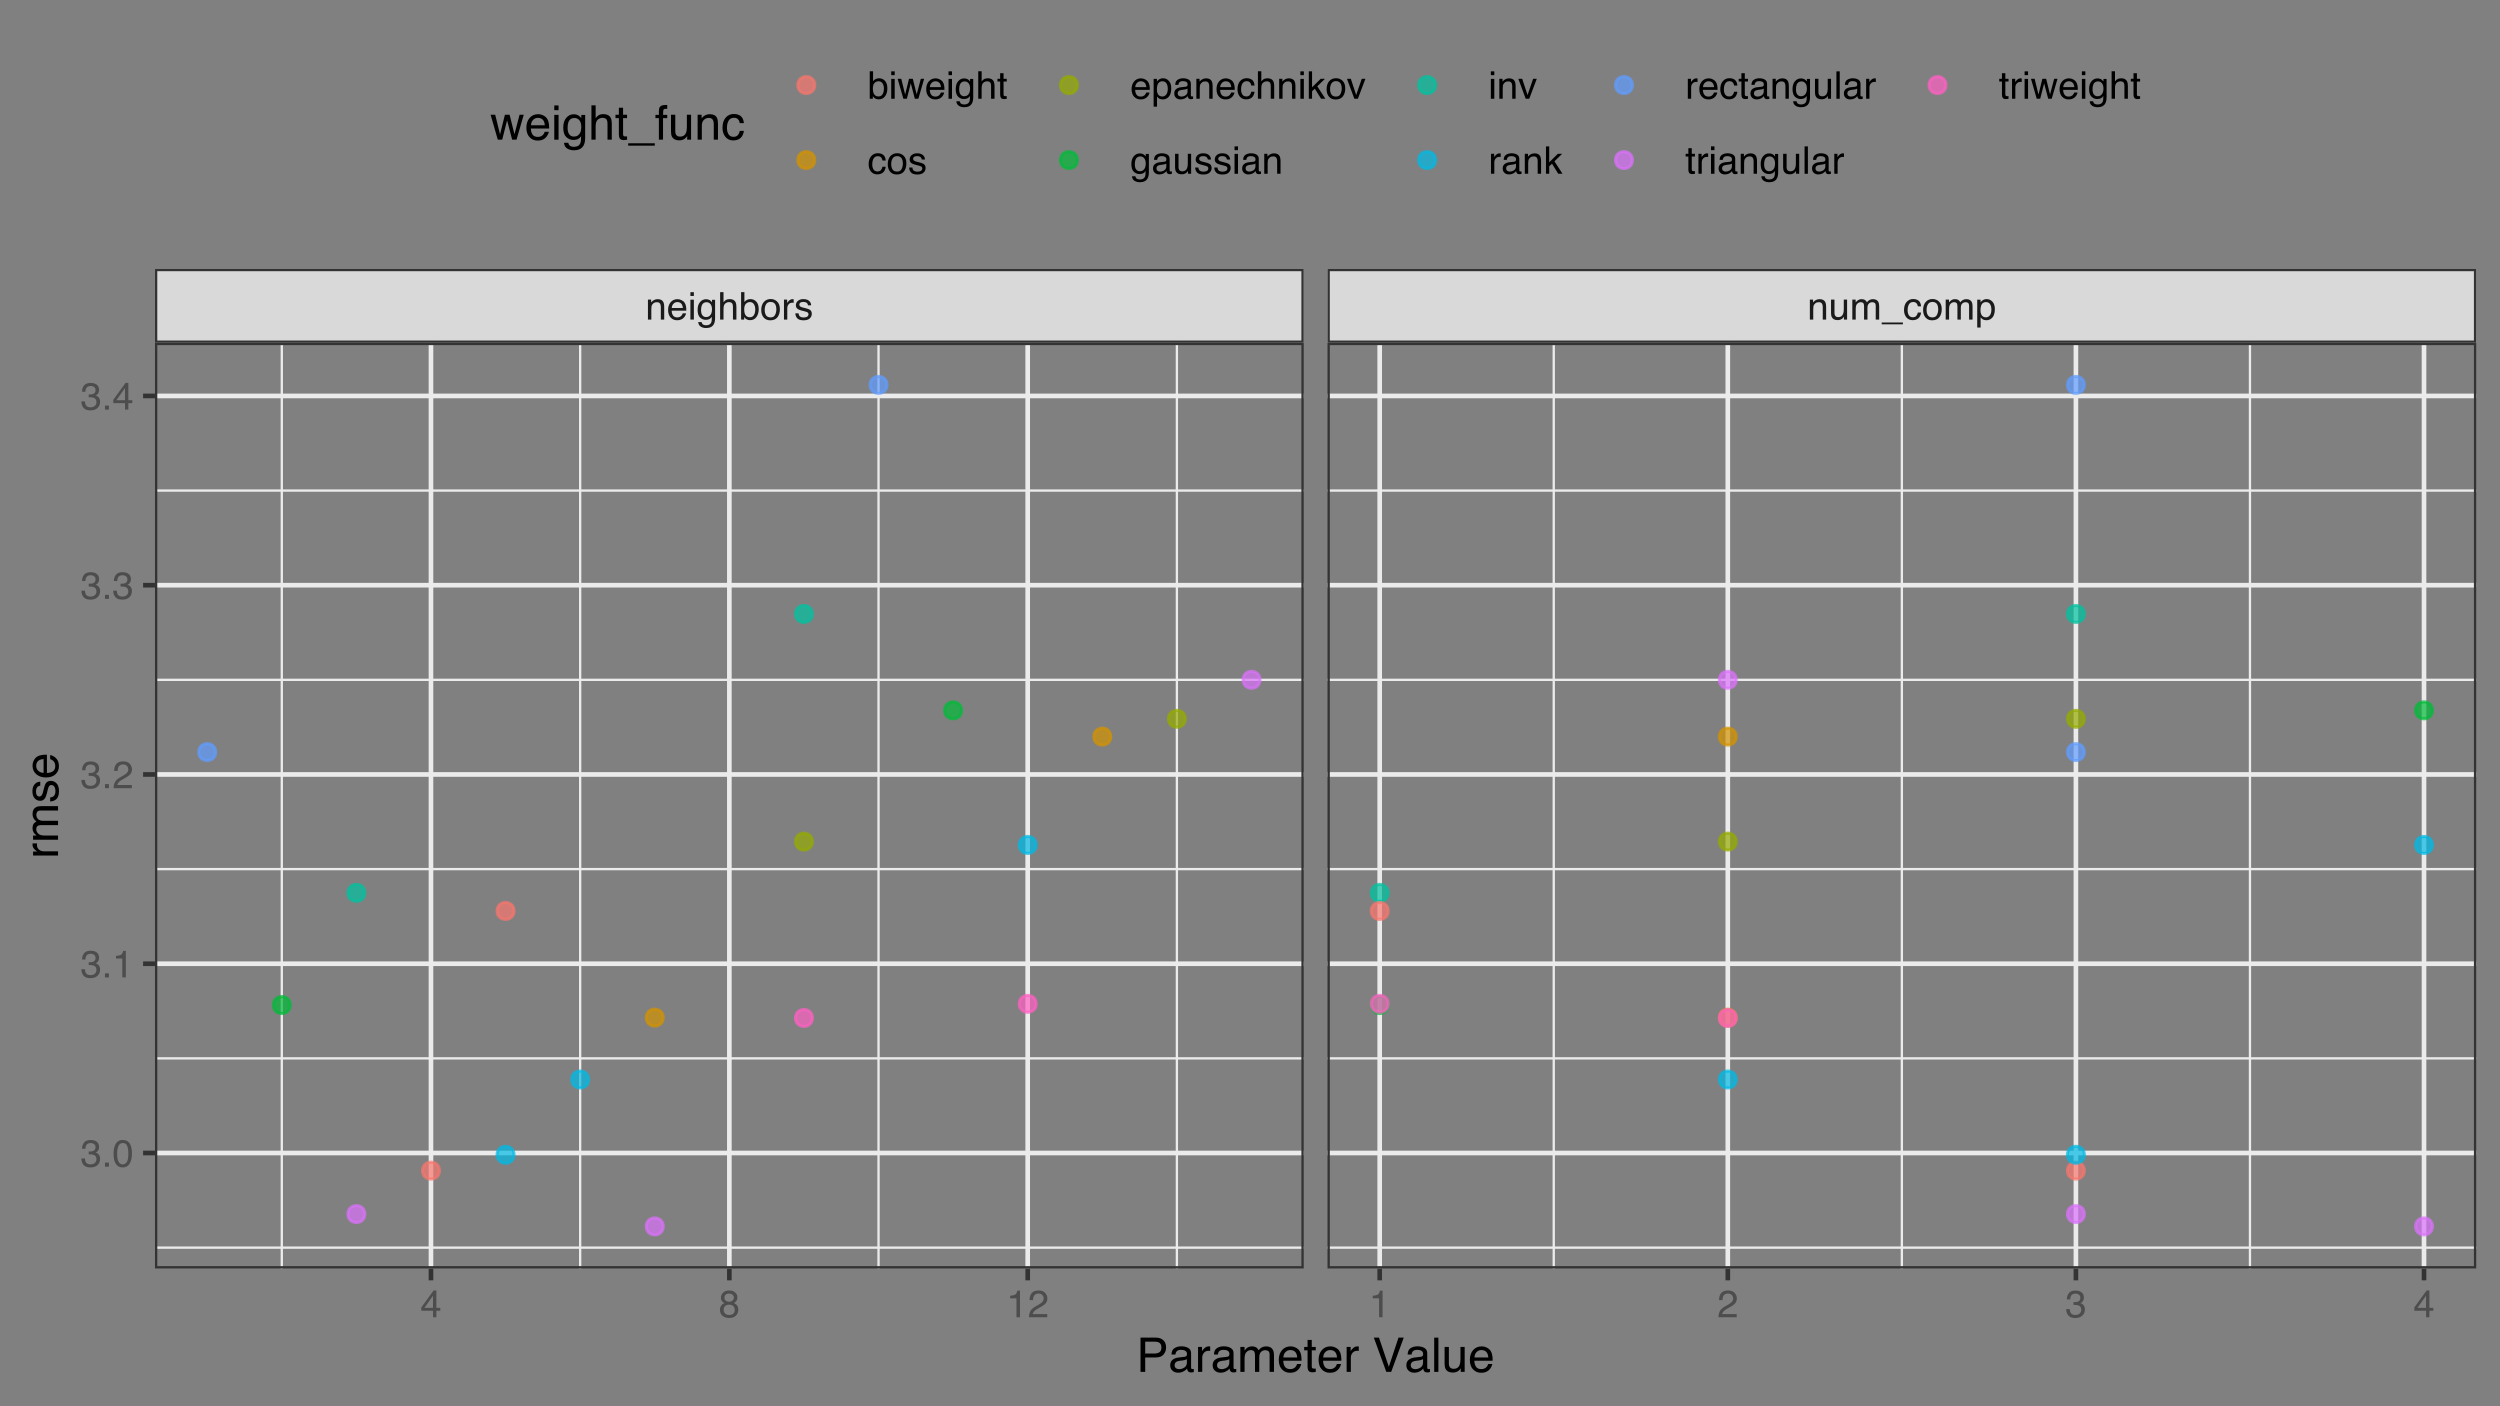 <?xml version="1.0" encoding="UTF-8"?>
<svg xmlns="http://www.w3.org/2000/svg" xmlns:xlink="http://www.w3.org/1999/xlink" width="576pt" height="324pt" viewBox="0 0 576 324" version="1.1">
<rect x="0" y="0" width="576" height="324" fill="#808080" stroke="none"/>
<defs>
<g>
<symbol overflow="visible" id="glyph0-0">
<path style="stroke:none;" d="M 0.281 0 L 0.281 -6.312 L 5.297 -6.312 L 5.297 0 Z M 4.5 -0.797 L 4.5 -5.516 L 1.078 -5.516 L 1.078 -0.797 Z M 4.5 -0.797 "/>
</symbol>
<symbol overflow="visible" id="glyph0-1">
<path style="stroke:none;" d="M 0.562 -4.594 L 1.297 -4.594 L 1.297 -3.953 C 1.516 -4.211 1.742 -4.398 1.984 -4.516 C 2.234 -4.641 2.508 -4.703 2.812 -4.703 C 3.457 -4.703 3.895 -4.473 4.125 -4.016 C 4.25 -3.766 4.312 -3.41 4.312 -2.953 L 4.312 0 L 3.531 0 L 3.531 -2.906 C 3.531 -3.176 3.488 -3.398 3.406 -3.578 C 3.27 -3.859 3.02 -4 2.656 -4 C 2.477 -4 2.328 -3.984 2.203 -3.953 C 1.992 -3.891 1.812 -3.766 1.656 -3.578 C 1.52 -3.422 1.43 -3.258 1.391 -3.094 C 1.359 -2.938 1.344 -2.707 1.344 -2.406 L 1.344 0 L 0.562 0 Z M 2.391 -4.719 Z M 2.391 -4.719 "/>
</symbol>
<symbol overflow="visible" id="glyph0-2">
<path style="stroke:none;" d="M 2.484 -4.703 C 2.805 -4.703 3.117 -4.625 3.422 -4.469 C 3.734 -4.32 3.969 -4.125 4.125 -3.875 C 4.281 -3.645 4.383 -3.375 4.438 -3.062 C 4.488 -2.852 4.516 -2.516 4.516 -2.047 L 1.141 -2.047 C 1.148 -1.586 1.258 -1.211 1.469 -0.922 C 1.676 -0.641 1.992 -0.5 2.422 -0.5 C 2.828 -0.5 3.148 -0.633 3.391 -0.906 C 3.523 -1.062 3.625 -1.238 3.688 -1.438 L 4.453 -1.438 C 4.43 -1.27 4.363 -1.082 4.25 -0.875 C 4.133 -0.664 4.004 -0.5 3.859 -0.375 C 3.629 -0.145 3.344 0.008 3 0.094 C 2.812 0.133 2.598 0.156 2.359 0.156 C 1.785 0.156 1.301 -0.051 0.906 -0.469 C 0.508 -0.883 0.312 -1.469 0.312 -2.219 C 0.312 -2.945 0.508 -3.539 0.906 -4 C 1.312 -4.469 1.836 -4.703 2.484 -4.703 Z M 3.719 -2.672 C 3.688 -3.004 3.613 -3.27 3.5 -3.469 C 3.281 -3.844 2.926 -4.031 2.438 -4.031 C 2.082 -4.031 1.785 -3.898 1.547 -3.641 C 1.305 -3.391 1.176 -3.066 1.156 -2.672 Z M 2.406 -4.719 Z M 2.406 -4.719 "/>
</symbol>
<symbol overflow="visible" id="glyph0-3">
<path style="stroke:none;" d="M 0.562 -4.578 L 1.359 -4.578 L 1.359 0 L 0.562 0 Z M 0.562 -6.312 L 1.359 -6.312 L 1.359 -5.438 L 0.562 -5.438 Z M 0.562 -6.312 "/>
</symbol>
<symbol overflow="visible" id="glyph0-4">
<path style="stroke:none;" d="M 2.188 -4.688 C 2.551 -4.688 2.867 -4.598 3.141 -4.422 C 3.285 -4.316 3.43 -4.172 3.578 -3.984 L 3.578 -4.562 L 4.297 -4.562 L 4.297 -0.375 C 4.297 0.207 4.207 0.672 4.031 1.016 C 3.719 1.641 3.113 1.953 2.219 1.953 C 1.727 1.953 1.312 1.836 0.969 1.609 C 0.633 1.391 0.445 1.047 0.406 0.578 L 1.188 0.578 C 1.227 0.773 1.301 0.93 1.406 1.047 C 1.582 1.223 1.859 1.312 2.234 1.312 C 2.828 1.312 3.219 1.098 3.406 0.672 C 3.508 0.43 3.555 -0.004 3.547 -0.641 C 3.391 -0.398 3.203 -0.223 2.984 -0.109 C 2.773 0.004 2.488 0.062 2.125 0.062 C 1.633 0.062 1.203 -0.113 0.828 -0.469 C 0.453 -0.82 0.266 -1.41 0.266 -2.234 C 0.266 -3.004 0.453 -3.602 0.828 -4.031 C 1.203 -4.469 1.656 -4.688 2.188 -4.688 Z M 3.578 -2.312 C 3.578 -2.883 3.457 -3.305 3.219 -3.578 C 2.988 -3.859 2.691 -4 2.328 -4 C 1.785 -4 1.414 -3.742 1.219 -3.234 C 1.113 -2.961 1.062 -2.609 1.062 -2.172 C 1.062 -1.648 1.164 -1.254 1.375 -0.984 C 1.582 -0.711 1.863 -0.578 2.219 -0.578 C 2.77 -0.578 3.16 -0.828 3.391 -1.328 C 3.516 -1.609 3.578 -1.938 3.578 -2.312 Z M 2.281 -4.719 Z M 2.281 -4.719 "/>
</symbol>
<symbol overflow="visible" id="glyph0-5">
<path style="stroke:none;" d="M 0.562 -6.328 L 1.344 -6.328 L 1.344 -3.984 C 1.52 -4.211 1.68 -4.375 1.828 -4.469 C 2.078 -4.633 2.391 -4.719 2.766 -4.719 C 3.43 -4.719 3.883 -4.484 4.125 -4.016 C 4.25 -3.754 4.312 -3.398 4.312 -2.953 L 4.312 0 L 3.516 0 L 3.516 -2.906 C 3.516 -3.238 3.473 -3.484 3.391 -3.641 C 3.254 -3.891 2.992 -4.016 2.609 -4.016 C 2.285 -4.016 1.992 -3.906 1.734 -3.688 C 1.473 -3.469 1.344 -3.051 1.344 -2.438 L 1.344 0 L 0.562 0 Z M 0.562 -6.328 "/>
</symbol>
<symbol overflow="visible" id="glyph0-6">
<path style="stroke:none;" d="M 0.5 -6.328 L 1.266 -6.328 L 1.266 -4.047 C 1.43 -4.266 1.629 -4.43 1.859 -4.547 C 2.098 -4.66 2.352 -4.719 2.625 -4.719 C 3.195 -4.719 3.66 -4.52 4.016 -4.125 C 4.379 -3.738 4.562 -3.16 4.562 -2.391 C 4.562 -1.66 4.383 -1.055 4.031 -0.578 C 3.676 -0.098 3.188 0.141 2.562 0.141 C 2.219 0.141 1.922 0.055 1.672 -0.109 C 1.535 -0.203 1.383 -0.363 1.219 -0.594 L 1.219 0 L 0.5 0 Z M 2.516 -0.531 C 2.93 -0.531 3.242 -0.695 3.453 -1.031 C 3.66 -1.363 3.766 -1.801 3.766 -2.344 C 3.766 -2.832 3.66 -3.234 3.453 -3.547 C 3.242 -3.867 2.938 -4.031 2.531 -4.031 C 2.188 -4.031 1.879 -3.898 1.609 -3.641 C 1.348 -3.379 1.219 -2.945 1.219 -2.344 C 1.219 -1.914 1.27 -1.566 1.375 -1.297 C 1.582 -0.785 1.961 -0.531 2.516 -0.531 Z M 2.516 -0.531 "/>
</symbol>
<symbol overflow="visible" id="glyph0-7">
<path style="stroke:none;" d="M 2.391 -0.5 C 2.898 -0.5 3.25 -0.691 3.438 -1.078 C 3.633 -1.461 3.734 -1.895 3.734 -2.375 C 3.734 -2.801 3.664 -3.148 3.531 -3.422 C 3.312 -3.848 2.938 -4.062 2.406 -4.062 C 1.926 -4.062 1.578 -3.879 1.359 -3.516 C 1.148 -3.16 1.047 -2.727 1.047 -2.219 C 1.047 -1.727 1.148 -1.316 1.359 -0.984 C 1.578 -0.66 1.922 -0.5 2.391 -0.5 Z M 2.422 -4.734 C 3.016 -4.734 3.516 -4.535 3.922 -4.141 C 4.336 -3.742 4.547 -3.16 4.547 -2.391 C 4.547 -1.648 4.363 -1.035 4 -0.547 C 3.633 -0.066 3.07 0.172 2.312 0.172 C 1.688 0.172 1.188 -0.039 0.812 -0.469 C 0.438 -0.895 0.25 -1.473 0.25 -2.203 C 0.25 -2.973 0.445 -3.586 0.844 -4.047 C 1.238 -4.504 1.766 -4.734 2.422 -4.734 Z M 2.391 -4.719 Z M 2.391 -4.719 "/>
</symbol>
<symbol overflow="visible" id="glyph0-8">
<path style="stroke:none;" d="M 0.594 -4.594 L 1.328 -4.594 L 1.328 -3.812 C 1.379 -3.957 1.523 -4.141 1.766 -4.359 C 2.004 -4.586 2.273 -4.703 2.578 -4.703 C 2.586 -4.703 2.609 -4.695 2.641 -4.688 C 2.68 -4.688 2.742 -4.688 2.828 -4.688 L 2.828 -3.859 C 2.773 -3.867 2.727 -3.875 2.688 -3.875 C 2.656 -3.883 2.617 -3.891 2.578 -3.891 C 2.18 -3.891 1.879 -3.766 1.672 -3.516 C 1.461 -3.266 1.359 -2.973 1.359 -2.641 L 1.359 0 L 0.594 0 Z M 0.594 -4.594 "/>
</symbol>
<symbol overflow="visible" id="glyph0-9">
<path style="stroke:none;" d="M 1.031 -1.438 C 1.051 -1.188 1.113 -0.988 1.219 -0.844 C 1.414 -0.602 1.754 -0.484 2.234 -0.484 C 2.516 -0.484 2.766 -0.539 2.984 -0.656 C 3.203 -0.781 3.312 -0.973 3.312 -1.234 C 3.312 -1.43 3.223 -1.582 3.047 -1.688 C 2.941 -1.75 2.723 -1.82 2.391 -1.906 L 1.781 -2.062 C 1.383 -2.164 1.094 -2.273 0.906 -2.391 C 0.57 -2.598 0.406 -2.891 0.406 -3.266 C 0.406 -3.691 0.562 -4.039 0.875 -4.312 C 1.195 -4.582 1.617 -4.719 2.141 -4.719 C 2.836 -4.719 3.336 -4.516 3.641 -4.109 C 3.836 -3.848 3.93 -3.57 3.922 -3.281 L 3.203 -3.281 C 3.18 -3.457 3.117 -3.613 3.016 -3.75 C 2.836 -3.957 2.531 -4.062 2.094 -4.062 C 1.801 -4.062 1.578 -4.004 1.422 -3.891 C 1.273 -3.773 1.203 -3.629 1.203 -3.453 C 1.203 -3.254 1.301 -3.094 1.5 -2.969 C 1.613 -2.895 1.781 -2.832 2 -2.781 L 2.516 -2.656 C 3.066 -2.52 3.438 -2.391 3.625 -2.266 C 3.926 -2.066 4.078 -1.754 4.078 -1.328 C 4.078 -0.922 3.922 -0.566 3.609 -0.266 C 3.305 0.023 2.832 0.172 2.188 0.172 C 1.508 0.172 1.023 0.02 0.734 -0.281 C 0.453 -0.594 0.301 -0.977 0.281 -1.438 Z M 2.172 -4.719 Z M 2.172 -4.719 "/>
</symbol>
<symbol overflow="visible" id="glyph0-10">
<path style="stroke:none;" d="M 1.344 -4.594 L 1.344 -1.547 C 1.344 -1.305 1.379 -1.113 1.453 -0.969 C 1.586 -0.695 1.844 -0.562 2.219 -0.562 C 2.758 -0.562 3.125 -0.801 3.312 -1.281 C 3.426 -1.539 3.484 -1.895 3.484 -2.344 L 3.484 -4.594 L 4.25 -4.594 L 4.25 0 L 3.516 0 L 3.531 -0.672 C 3.426 -0.504 3.301 -0.359 3.156 -0.234 C 2.863 0.004 2.504 0.125 2.078 0.125 C 1.422 0.125 0.977 -0.094 0.75 -0.531 C 0.613 -0.77 0.547 -1.082 0.547 -1.469 L 0.547 -4.594 Z M 2.406 -4.719 Z M 2.406 -4.719 "/>
</symbol>
<symbol overflow="visible" id="glyph0-11">
<path style="stroke:none;" d="M 0.562 -4.594 L 1.328 -4.594 L 1.328 -3.953 C 1.516 -4.172 1.68 -4.332 1.828 -4.438 C 2.086 -4.613 2.379 -4.703 2.703 -4.703 C 3.066 -4.703 3.359 -4.613 3.578 -4.438 C 3.703 -4.332 3.816 -4.18 3.922 -3.984 C 4.098 -4.223 4.301 -4.398 4.531 -4.516 C 4.758 -4.641 5.02 -4.703 5.312 -4.703 C 5.926 -4.703 6.348 -4.477 6.578 -4.031 C 6.691 -3.789 6.75 -3.469 6.75 -3.062 L 6.75 0 L 5.953 0 L 5.953 -3.203 C 5.953 -3.504 5.875 -3.711 5.719 -3.828 C 5.57 -3.941 5.383 -4 5.156 -4 C 4.852 -4 4.594 -3.895 4.375 -3.688 C 4.156 -3.488 4.047 -3.148 4.047 -2.672 L 4.047 0 L 3.266 0 L 3.266 -3 C 3.266 -3.312 3.227 -3.539 3.156 -3.688 C 3.039 -3.895 2.82 -4 2.5 -4 C 2.207 -4 1.941 -3.883 1.703 -3.656 C 1.461 -3.438 1.344 -3.031 1.344 -2.438 L 1.344 0 L 0.562 0 Z M 0.562 -4.594 "/>
</symbol>
<symbol overflow="visible" id="glyph0-12">
<path style="stroke:none;" d="M 0 1.094 L 0 0.672 L 4.891 0.672 L 4.891 1.094 Z M 0 1.094 "/>
</symbol>
<symbol overflow="visible" id="glyph0-13">
<path style="stroke:none;" d="M 2.344 -4.734 C 2.863 -4.734 3.285 -4.609 3.609 -4.359 C 3.93 -4.109 4.125 -3.672 4.188 -3.047 L 3.438 -3.047 C 3.395 -3.336 3.289 -3.578 3.125 -3.766 C 2.957 -3.953 2.695 -4.047 2.344 -4.047 C 1.852 -4.047 1.5 -3.801 1.281 -3.312 C 1.145 -3.008 1.078 -2.629 1.078 -2.172 C 1.078 -1.703 1.172 -1.312 1.359 -1 C 1.555 -0.688 1.867 -0.531 2.297 -0.531 C 2.609 -0.531 2.859 -0.625 3.047 -0.812 C 3.234 -1.008 3.363 -1.281 3.438 -1.625 L 4.188 -1.625 C 4.102 -1.02 3.891 -0.57 3.547 -0.281 C 3.203 0 2.766 0.141 2.234 0.141 C 1.629 0.141 1.145 -0.078 0.781 -0.516 C 0.426 -0.961 0.25 -1.516 0.25 -2.172 C 0.25 -2.984 0.445 -3.613 0.844 -4.062 C 1.238 -4.508 1.738 -4.734 2.344 -4.734 Z M 2.219 -4.719 Z M 2.219 -4.719 "/>
</symbol>
<symbol overflow="visible" id="glyph0-14">
<path style="stroke:none;" d="M 2.516 -0.516 C 2.867 -0.516 3.164 -0.664 3.406 -0.969 C 3.645 -1.27 3.766 -1.723 3.766 -2.328 C 3.766 -2.691 3.711 -3.004 3.609 -3.266 C 3.41 -3.773 3.047 -4.031 2.516 -4.031 C 1.973 -4.031 1.602 -3.766 1.406 -3.234 C 1.301 -2.941 1.25 -2.578 1.25 -2.141 C 1.25 -1.785 1.301 -1.484 1.406 -1.234 C 1.602 -0.754 1.973 -0.516 2.516 -0.516 Z M 0.5 -4.578 L 1.266 -4.578 L 1.266 -3.969 C 1.41 -4.176 1.578 -4.336 1.766 -4.453 C 2.023 -4.629 2.332 -4.719 2.688 -4.719 C 3.207 -4.719 3.648 -4.516 4.016 -4.109 C 4.379 -3.711 4.562 -3.145 4.562 -2.406 C 4.562 -1.395 4.297 -0.676 3.766 -0.25 C 3.43 0.02 3.047 0.156 2.609 0.156 C 2.266 0.156 1.973 0.078 1.734 -0.078 C 1.598 -0.16 1.445 -0.305 1.281 -0.516 L 1.281 1.828 L 0.5 1.828 Z M 0.5 -4.578 "/>
</symbol>
<symbol overflow="visible" id="glyph0-15">
<path style="stroke:none;" d="M 2.906 -2.172 L 2.906 -4.969 L 0.938 -2.172 Z M 2.922 0 L 2.922 -1.5 L 0.219 -1.5 L 0.219 -2.266 L 3.047 -6.172 L 3.688 -6.172 L 3.688 -2.172 L 4.594 -2.172 L 4.594 -1.5 L 3.688 -1.5 L 3.688 0 Z M 2.922 0 "/>
</symbol>
<symbol overflow="visible" id="glyph0-16">
<path style="stroke:none;" d="M 2.391 -3.578 C 2.734 -3.578 3 -3.672 3.188 -3.859 C 3.383 -4.047 3.484 -4.273 3.484 -4.547 C 3.484 -4.773 3.391 -4.984 3.203 -5.172 C 3.016 -5.359 2.734 -5.453 2.359 -5.453 C 1.992 -5.453 1.727 -5.359 1.562 -5.172 C 1.395 -4.984 1.312 -4.758 1.312 -4.5 C 1.312 -4.207 1.414 -3.977 1.625 -3.812 C 1.844 -3.656 2.098 -3.578 2.391 -3.578 Z M 2.438 -0.531 C 2.801 -0.531 3.098 -0.625 3.328 -0.812 C 3.566 -1.008 3.688 -1.301 3.688 -1.688 C 3.688 -2.082 3.562 -2.383 3.312 -2.594 C 3.07 -2.801 2.766 -2.906 2.391 -2.906 C 2.016 -2.906 1.707 -2.797 1.469 -2.578 C 1.238 -2.367 1.125 -2.078 1.125 -1.703 C 1.125 -1.391 1.227 -1.113 1.438 -0.875 C 1.656 -0.645 1.988 -0.531 2.438 -0.531 Z M 1.344 -3.281 C 1.125 -3.375 0.957 -3.477 0.844 -3.594 C 0.613 -3.82 0.5 -4.125 0.5 -4.5 C 0.5 -4.957 0.664 -5.348 1 -5.672 C 1.332 -6.004 1.801 -6.172 2.406 -6.172 C 3 -6.172 3.461 -6.016 3.797 -5.703 C 4.129 -5.391 4.297 -5.023 4.297 -4.609 C 4.297 -4.223 4.195 -3.914 4 -3.688 C 3.895 -3.551 3.727 -3.414 3.5 -3.281 C 3.758 -3.164 3.961 -3.031 4.109 -2.875 C 4.379 -2.594 4.516 -2.223 4.516 -1.766 C 4.516 -1.223 4.332 -0.766 3.969 -0.391 C 3.602 -0.016 3.086 0.172 2.422 0.172 C 1.828 0.172 1.32 0.008 0.906 -0.312 C 0.488 -0.633 0.281 -1.109 0.281 -1.734 C 0.281 -2.086 0.367 -2.395 0.547 -2.656 C 0.723 -2.926 0.988 -3.133 1.344 -3.281 Z M 1.344 -3.281 "/>
</symbol>
<symbol overflow="visible" id="glyph0-17">
<path style="stroke:none;" d="M 0.844 -4.359 L 0.844 -4.953 C 1.395 -5.004 1.781 -5.094 2 -5.219 C 2.227 -5.344 2.395 -5.645 2.5 -6.125 L 3.109 -6.125 L 3.109 0 L 2.297 0 L 2.297 -4.359 Z M 0.844 -4.359 "/>
</symbol>
<symbol overflow="visible" id="glyph0-18">
<path style="stroke:none;" d="M 0.281 0 C 0.301 -0.531 0.406 -0.988 0.594 -1.375 C 0.789 -1.77 1.164 -2.129 1.719 -2.453 L 2.547 -2.922 C 2.91 -3.141 3.164 -3.328 3.312 -3.484 C 3.551 -3.711 3.672 -3.984 3.672 -4.297 C 3.672 -4.648 3.562 -4.93 3.344 -5.141 C 3.133 -5.359 2.848 -5.469 2.484 -5.469 C 1.961 -5.469 1.598 -5.266 1.391 -4.859 C 1.285 -4.648 1.227 -4.352 1.219 -3.969 L 0.422 -3.969 C 0.43 -4.5 0.531 -4.938 0.719 -5.281 C 1.051 -5.875 1.645 -6.172 2.5 -6.172 C 3.195 -6.172 3.707 -5.977 4.031 -5.594 C 4.363 -5.219 4.531 -4.797 4.531 -4.328 C 4.531 -3.836 4.352 -3.414 4 -3.062 C 3.801 -2.863 3.441 -2.617 2.922 -2.328 L 2.344 -2 C 2.062 -1.844 1.836 -1.695 1.672 -1.562 C 1.391 -1.312 1.211 -1.035 1.141 -0.734 L 4.5 -0.734 L 4.5 0 Z M 0.281 0 "/>
</symbol>
<symbol overflow="visible" id="glyph0-19">
<path style="stroke:none;" d="M 2.281 0.172 C 1.551 0.172 1.02 -0.023 0.688 -0.422 C 0.363 -0.828 0.203 -1.316 0.203 -1.891 L 1.016 -1.891 C 1.047 -1.492 1.117 -1.203 1.234 -1.016 C 1.441 -0.691 1.805 -0.531 2.328 -0.531 C 2.734 -0.531 3.055 -0.641 3.297 -0.859 C 3.547 -1.078 3.672 -1.359 3.672 -1.703 C 3.672 -2.129 3.539 -2.426 3.281 -2.594 C 3.031 -2.758 2.672 -2.844 2.203 -2.844 C 2.148 -2.844 2.098 -2.844 2.047 -2.844 C 1.992 -2.844 1.941 -2.844 1.891 -2.844 L 1.891 -3.516 C 1.973 -3.516 2.039 -3.508 2.094 -3.5 C 2.145 -3.5 2.203 -3.5 2.266 -3.5 C 2.555 -3.5 2.797 -3.547 2.984 -3.641 C 3.305 -3.797 3.469 -4.082 3.469 -4.5 C 3.469 -4.801 3.359 -5.035 3.141 -5.203 C 2.922 -5.367 2.672 -5.453 2.391 -5.453 C 1.867 -5.453 1.508 -5.281 1.312 -4.938 C 1.207 -4.75 1.145 -4.477 1.125 -4.125 L 0.359 -4.125 C 0.359 -4.582 0.453 -4.973 0.641 -5.297 C 0.953 -5.867 1.504 -6.156 2.297 -6.156 C 2.93 -6.156 3.422 -6.016 3.766 -5.734 C 4.109 -5.461 4.281 -5.062 4.281 -4.531 C 4.281 -4.145 4.176 -3.836 3.969 -3.609 C 3.844 -3.461 3.68 -3.348 3.484 -3.266 C 3.805 -3.172 4.055 -3 4.234 -2.75 C 4.422 -2.5 4.516 -2.191 4.516 -1.828 C 4.516 -1.234 4.316 -0.75 3.922 -0.375 C 3.535 -0.008 2.988 0.172 2.281 0.172 Z M 2.281 0.172 "/>
</symbol>
<symbol overflow="visible" id="glyph0-20">
<path style="stroke:none;" d="M 0.75 -0.938 L 1.656 -0.938 L 1.656 0 L 0.75 0 Z M 0.75 -0.938 "/>
</symbol>
<symbol overflow="visible" id="glyph0-21">
<path style="stroke:none;" d="M 2.375 -6.156 C 3.176 -6.156 3.754 -5.828 4.109 -5.172 C 4.379 -4.66 4.516 -3.961 4.516 -3.078 C 4.516 -2.242 4.391 -1.555 4.141 -1.016 C 3.785 -0.223 3.195 0.172 2.375 0.172 C 1.633 0.172 1.082 -0.148 0.719 -0.797 C 0.426 -1.328 0.281 -2.047 0.281 -2.953 C 0.281 -3.648 0.367 -4.25 0.547 -4.75 C 0.879 -5.688 1.488 -6.156 2.375 -6.156 Z M 2.375 -0.531 C 2.77 -0.531 3.086 -0.707 3.328 -1.062 C 3.566 -1.426 3.688 -2.086 3.688 -3.047 C 3.688 -3.754 3.598 -4.332 3.422 -4.781 C 3.254 -5.227 2.922 -5.453 2.422 -5.453 C 1.973 -5.453 1.641 -5.238 1.422 -4.812 C 1.211 -4.383 1.109 -3.754 1.109 -2.922 C 1.109 -2.297 1.176 -1.789 1.312 -1.406 C 1.52 -0.82 1.875 -0.531 2.375 -0.531 Z M 2.375 -0.531 "/>
</symbol>
<symbol overflow="visible" id="glyph0-22">
<path style="stroke:none;" d="M 0.922 -4.594 L 1.812 -0.969 L 2.703 -4.594 L 3.578 -4.594 L 4.469 -1 L 5.422 -4.594 L 6.188 -4.594 L 4.859 0 L 4.047 0 L 3.109 -3.562 L 2.203 0 L 1.406 0 L 0.078 -4.594 Z M 0.922 -4.594 "/>
</symbol>
<symbol overflow="visible" id="glyph0-23">
<path style="stroke:none;" d="M 0.719 -5.891 L 1.5 -5.891 L 1.5 -4.594 L 2.234 -4.594 L 2.234 -3.969 L 1.5 -3.969 L 1.5 -0.969 C 1.5 -0.801 1.555 -0.691 1.672 -0.641 C 1.723 -0.609 1.82 -0.594 1.969 -0.594 C 2 -0.594 2.035 -0.594 2.078 -0.594 C 2.129 -0.594 2.18 -0.598 2.234 -0.609 L 2.234 0 C 2.148 0.02 2.055 0.035 1.953 0.047 C 1.859 0.066 1.758 0.078 1.656 0.078 C 1.289 0.078 1.039 -0.016 0.906 -0.203 C 0.781 -0.391 0.719 -0.629 0.719 -0.922 L 0.719 -3.969 L 0.094 -3.969 L 0.094 -4.594 L 0.719 -4.594 Z M 0.719 -5.891 "/>
</symbol>
<symbol overflow="visible" id="glyph0-24">
<path style="stroke:none;" d="M 1.156 -1.219 C 1.156 -1 1.238 -0.82 1.406 -0.688 C 1.57 -0.562 1.766 -0.5 1.984 -0.5 C 2.254 -0.5 2.52 -0.562 2.781 -0.688 C 3.207 -0.895 3.422 -1.238 3.422 -1.719 L 3.422 -2.344 C 3.328 -2.281 3.203 -2.227 3.047 -2.188 C 2.898 -2.145 2.754 -2.117 2.609 -2.109 L 2.141 -2.047 C 1.867 -2.004 1.66 -1.945 1.516 -1.875 C 1.273 -1.738 1.156 -1.52 1.156 -1.219 Z M 3.031 -2.781 C 3.207 -2.812 3.328 -2.891 3.391 -3.016 C 3.422 -3.078 3.438 -3.176 3.438 -3.312 C 3.438 -3.57 3.344 -3.758 3.156 -3.875 C 2.969 -4 2.703 -4.062 2.359 -4.062 C 1.953 -4.062 1.664 -3.953 1.5 -3.734 C 1.406 -3.609 1.344 -3.43 1.312 -3.203 L 0.594 -3.203 C 0.602 -3.766 0.785 -4.156 1.141 -4.375 C 1.492 -4.602 1.906 -4.719 2.375 -4.719 C 2.914 -4.719 3.352 -4.613 3.688 -4.406 C 4.02 -4.195 4.188 -3.875 4.188 -3.438 L 4.188 -0.797 C 4.188 -0.711 4.203 -0.645 4.234 -0.594 C 4.273 -0.551 4.348 -0.531 4.453 -0.531 C 4.484 -0.531 4.52 -0.531 4.562 -0.531 C 4.602 -0.531 4.648 -0.535 4.703 -0.547 L 4.703 0.016 C 4.578 0.055 4.484 0.078 4.422 0.078 C 4.359 0.086 4.273 0.094 4.172 0.094 C 3.898 0.094 3.707 0 3.594 -0.188 C 3.531 -0.281 3.484 -0.422 3.453 -0.609 C 3.297 -0.398 3.07 -0.219 2.781 -0.062 C 2.488 0.082 2.16 0.156 1.797 0.156 C 1.367 0.156 1.02 0.023 0.75 -0.234 C 0.488 -0.492 0.359 -0.816 0.359 -1.203 C 0.359 -1.629 0.488 -1.957 0.75 -2.188 C 1.02 -2.426 1.367 -2.578 1.797 -2.641 Z M 2.391 -4.719 Z M 2.391 -4.719 "/>
</symbol>
<symbol overflow="visible" id="glyph0-25">
<path style="stroke:none;" d="M 0.547 -6.312 L 1.297 -6.312 L 1.297 -2.641 L 3.281 -4.594 L 4.266 -4.594 L 2.5 -2.875 L 4.359 0 L 3.375 0 L 1.938 -2.312 L 1.297 -1.734 L 1.297 0 L 0.547 0 Z M 0.547 -6.312 "/>
</symbol>
<symbol overflow="visible" id="glyph0-26">
<path style="stroke:none;" d="M 0.938 -4.594 L 2.172 -0.859 L 3.453 -4.594 L 4.297 -4.594 L 2.562 0 L 1.75 0 L 0.047 -4.594 Z M 0.938 -4.594 "/>
</symbol>
<symbol overflow="visible" id="glyph0-27">
<path style="stroke:none;" d="M 0.594 -6.312 L 1.359 -6.312 L 1.359 0 L 0.594 0 Z M 0.594 -6.312 "/>
</symbol>
<symbol overflow="visible" id="glyph1-0">
<path style="stroke:none;" d="M 0.359 0 L 0.359 -7.891 L 6.625 -7.891 L 6.625 0 Z M 5.625 -0.984 L 5.625 -6.906 L 1.344 -6.906 L 1.344 -0.984 Z M 5.625 -0.984 "/>
</symbol>
<symbol overflow="visible" id="glyph1-1">
<path style="stroke:none;" d="M 0.938 -7.891 L 4.484 -7.891 C 5.191 -7.891 5.758 -7.691 6.188 -7.297 C 6.613 -6.898 6.828 -6.344 6.828 -5.625 C 6.828 -5.008 6.633 -4.473 6.25 -4.016 C 5.875 -3.555 5.285 -3.328 4.484 -3.328 L 2.016 -3.328 L 2.016 0 L 0.938 0 Z M 5.75 -5.625 C 5.75 -6.207 5.535 -6.602 5.109 -6.812 C 4.867 -6.914 4.547 -6.969 4.141 -6.969 L 2.016 -6.969 L 2.016 -4.234 L 4.141 -4.234 C 4.617 -4.234 5.004 -4.332 5.297 -4.531 C 5.598 -4.738 5.75 -5.102 5.75 -5.625 Z M 5.75 -5.625 "/>
</symbol>
<symbol overflow="visible" id="glyph1-2">
<path style="stroke:none;" d="M 1.453 -1.531 C 1.453 -1.25 1.551 -1.023 1.75 -0.859 C 1.957 -0.703 2.203 -0.625 2.484 -0.625 C 2.816 -0.625 3.145 -0.703 3.469 -0.859 C 4.008 -1.117 4.281 -1.551 4.281 -2.156 L 4.281 -2.922 C 4.156 -2.848 4 -2.785 3.812 -2.734 C 3.633 -2.691 3.453 -2.656 3.266 -2.625 L 2.688 -2.562 C 2.332 -2.508 2.066 -2.438 1.891 -2.344 C 1.598 -2.164 1.453 -1.895 1.453 -1.531 Z M 3.797 -3.484 C 4.016 -3.516 4.16 -3.609 4.234 -3.766 C 4.273 -3.848 4.297 -3.973 4.297 -4.141 C 4.297 -4.461 4.176 -4.695 3.938 -4.844 C 3.707 -5 3.375 -5.078 2.938 -5.078 C 2.438 -5.078 2.082 -4.941 1.875 -4.672 C 1.75 -4.516 1.672 -4.289 1.641 -4 L 0.734 -4 C 0.754 -4.707 0.984 -5.195 1.422 -5.469 C 1.867 -5.75 2.383 -5.891 2.969 -5.891 C 3.645 -5.891 4.191 -5.758 4.609 -5.5 C 5.035 -5.25 5.25 -4.848 5.25 -4.297 L 5.25 -0.984 C 5.25 -0.891 5.266 -0.812 5.297 -0.75 C 5.336 -0.688 5.426 -0.656 5.562 -0.656 C 5.602 -0.656 5.648 -0.656 5.703 -0.656 C 5.766 -0.664 5.82 -0.676 5.875 -0.688 L 5.875 0.031 C 5.727 0.07 5.613 0.098 5.531 0.109 C 5.457 0.117 5.352 0.125 5.219 0.125 C 4.883 0.125 4.641 0.004 4.484 -0.234 C 4.41 -0.359 4.359 -0.535 4.328 -0.766 C 4.129 -0.504 3.844 -0.281 3.469 -0.094 C 3.102 0.094 2.695 0.188 2.25 0.188 C 1.719 0.188 1.281 0.023 0.938 -0.297 C 0.602 -0.617 0.438 -1.023 0.438 -1.516 C 0.438 -2.047 0.602 -2.457 0.938 -2.75 C 1.27 -3.039 1.707 -3.223 2.25 -3.297 Z M 2.984 -5.891 Z M 2.984 -5.891 "/>
</symbol>
<symbol overflow="visible" id="glyph1-3">
<path style="stroke:none;" d="M 0.734 -5.75 L 1.656 -5.75 L 1.656 -4.766 C 1.727 -4.953 1.91 -5.18 2.203 -5.453 C 2.492 -5.734 2.832 -5.875 3.219 -5.875 C 3.238 -5.875 3.27 -5.875 3.312 -5.875 C 3.352 -5.875 3.426 -5.867 3.531 -5.859 L 3.531 -4.828 C 3.477 -4.836 3.426 -4.844 3.375 -4.844 C 3.32 -4.852 3.27 -4.859 3.219 -4.859 C 2.727 -4.859 2.352 -4.703 2.094 -4.391 C 1.832 -4.078 1.703 -3.719 1.703 -3.312 L 1.703 0 L 0.734 0 Z M 0.734 -5.75 "/>
</symbol>
<symbol overflow="visible" id="glyph1-4">
<path style="stroke:none;" d="M 0.703 -5.75 L 1.672 -5.75 L 1.672 -4.938 C 1.898 -5.219 2.102 -5.422 2.281 -5.547 C 2.602 -5.766 2.969 -5.875 3.375 -5.875 C 3.832 -5.875 4.203 -5.766 4.484 -5.547 C 4.641 -5.41 4.781 -5.219 4.906 -4.969 C 5.125 -5.281 5.379 -5.508 5.672 -5.656 C 5.961 -5.801 6.285 -5.875 6.641 -5.875 C 7.41 -5.875 7.938 -5.598 8.219 -5.047 C 8.375 -4.742 8.453 -4.336 8.453 -3.828 L 8.453 0 L 7.438 0 L 7.438 -4 C 7.438 -4.383 7.344 -4.645 7.156 -4.781 C 6.969 -4.926 6.734 -5 6.453 -5 C 6.078 -5 5.75 -4.867 5.469 -4.609 C 5.195 -4.359 5.062 -3.938 5.062 -3.344 L 5.062 0 L 4.078 0 L 4.078 -3.75 C 4.078 -4.145 4.031 -4.43 3.938 -4.609 C 3.789 -4.879 3.52 -5.016 3.125 -5.016 C 2.758 -5.016 2.426 -4.867 2.125 -4.578 C 1.82 -4.297 1.672 -3.785 1.672 -3.047 L 1.672 0 L 0.703 0 Z M 0.703 -5.75 "/>
</symbol>
<symbol overflow="visible" id="glyph1-5">
<path style="stroke:none;" d="M 3.109 -5.875 C 3.516 -5.875 3.906 -5.781 4.281 -5.594 C 4.664 -5.406 4.961 -5.156 5.172 -4.844 C 5.359 -4.562 5.484 -4.223 5.547 -3.828 C 5.609 -3.566 5.641 -3.145 5.641 -2.562 L 1.422 -2.562 C 1.441 -1.977 1.578 -1.508 1.828 -1.156 C 2.086 -0.812 2.488 -0.641 3.031 -0.641 C 3.539 -0.641 3.945 -0.805 4.25 -1.141 C 4.414 -1.328 4.535 -1.551 4.609 -1.812 L 5.562 -1.812 C 5.531 -1.594 5.441 -1.352 5.297 -1.094 C 5.16 -0.832 5.004 -0.625 4.828 -0.469 C 4.535 -0.176 4.176 0.02 3.75 0.125 C 3.508 0.176 3.242 0.203 2.953 0.203 C 2.234 0.203 1.625 -0.055 1.125 -0.578 C 0.633 -1.098 0.391 -1.828 0.391 -2.766 C 0.391 -3.691 0.641 -4.441 1.141 -5.016 C 1.641 -5.586 2.297 -5.875 3.109 -5.875 Z M 4.641 -3.328 C 4.609 -3.754 4.52 -4.094 4.375 -4.344 C 4.102 -4.801 3.66 -5.031 3.047 -5.031 C 2.598 -5.031 2.223 -4.867 1.922 -4.547 C 1.629 -4.234 1.473 -3.828 1.453 -3.328 Z M 3.016 -5.891 Z M 3.016 -5.891 "/>
</symbol>
<symbol overflow="visible" id="glyph1-6">
<path style="stroke:none;" d="M 0.906 -7.359 L 1.875 -7.359 L 1.875 -5.75 L 2.797 -5.75 L 2.797 -4.969 L 1.875 -4.969 L 1.875 -1.203 C 1.875 -1.004 1.941 -0.875 2.078 -0.812 C 2.16 -0.77 2.285 -0.75 2.453 -0.75 C 2.504 -0.75 2.555 -0.75 2.609 -0.75 C 2.66 -0.75 2.723 -0.754 2.797 -0.766 L 2.797 0 C 2.68 0.031 2.562 0.051 2.438 0.062 C 2.32 0.082 2.195 0.094 2.062 0.094 C 1.613 0.094 1.305 -0.02 1.141 -0.25 C 0.984 -0.488 0.906 -0.789 0.906 -1.156 L 0.906 -4.969 L 0.125 -4.969 L 0.125 -5.75 L 0.906 -5.75 Z M 0.906 -7.359 "/>
</symbol>
<symbol overflow="visible" id="glyph1-7">
<path style="stroke:none;" d=""/>
</symbol>
<symbol overflow="visible" id="glyph1-8">
<path style="stroke:none;" d="M 1.469 -7.891 L 3.734 -1.172 L 5.969 -7.891 L 7.172 -7.891 L 4.281 0 L 3.156 0 L 0.281 -7.891 Z M 1.469 -7.891 "/>
</symbol>
<symbol overflow="visible" id="glyph1-9">
<path style="stroke:none;" d="M 0.734 -7.891 L 1.703 -7.891 L 1.703 0 L 0.734 0 Z M 0.734 -7.891 "/>
</symbol>
<symbol overflow="visible" id="glyph1-10">
<path style="stroke:none;" d="M 1.672 -5.75 L 1.672 -1.938 C 1.672 -1.645 1.719 -1.406 1.812 -1.219 C 1.988 -0.875 2.312 -0.703 2.781 -0.703 C 3.445 -0.703 3.906 -1 4.156 -1.594 C 4.281 -1.914 4.344 -2.359 4.344 -2.922 L 4.344 -5.75 L 5.312 -5.75 L 5.312 0 L 4.406 0 L 4.422 -0.844 C 4.297 -0.625 4.141 -0.441 3.953 -0.297 C 3.578 0.004 3.129 0.156 2.609 0.156 C 1.785 0.156 1.223 -0.117 0.922 -0.672 C 0.766 -0.961 0.688 -1.352 0.688 -1.844 L 0.688 -5.75 Z M 3 -5.891 Z M 3 -5.891 "/>
</symbol>
<symbol overflow="visible" id="glyph1-11">
<path style="stroke:none;" d="M 1.156 -5.75 L 2.266 -1.219 L 3.391 -5.75 L 4.469 -5.75 L 5.594 -1.25 L 6.766 -5.75 L 7.734 -5.75 L 6.062 0 L 5.062 0 L 3.891 -4.453 L 2.766 0 L 1.75 0 L 0.094 -5.75 Z M 1.156 -5.75 "/>
</symbol>
<symbol overflow="visible" id="glyph1-12">
<path style="stroke:none;" d="M 0.703 -5.719 L 1.688 -5.719 L 1.688 0 L 0.703 0 Z M 0.703 -7.891 L 1.688 -7.891 L 1.688 -6.797 L 0.703 -6.797 Z M 0.703 -7.891 "/>
</symbol>
<symbol overflow="visible" id="glyph1-13">
<path style="stroke:none;" d="M 2.734 -5.859 C 3.191 -5.859 3.586 -5.742 3.922 -5.516 C 4.098 -5.391 4.285 -5.207 4.484 -4.969 L 4.484 -5.703 L 5.375 -5.703 L 5.375 -0.469 C 5.375 0.258 5.266 0.836 5.047 1.266 C 4.648 2.047 3.895 2.438 2.781 2.438 C 2.156 2.438 1.629 2.297 1.203 2.016 C 0.785 1.734 0.551 1.301 0.5 0.719 L 1.484 0.719 C 1.535 0.969 1.629 1.164 1.766 1.312 C 1.984 1.531 2.328 1.641 2.797 1.641 C 3.535 1.641 4.02 1.375 4.25 0.844 C 4.383 0.539 4.445 -0.004 4.438 -0.797 C 4.25 -0.504 4.016 -0.285 3.734 -0.141 C 3.461 -0.004 3.109 0.062 2.672 0.062 C 2.047 0.062 1.5 -0.156 1.031 -0.594 C 0.562 -1.031 0.328 -1.758 0.328 -2.781 C 0.328 -3.75 0.562 -4.504 1.031 -5.047 C 1.5 -5.586 2.066 -5.859 2.734 -5.859 Z M 4.484 -2.906 C 4.484 -3.613 4.332 -4.141 4.031 -4.484 C 3.738 -4.828 3.367 -5 2.922 -5 C 2.234 -5 1.766 -4.68 1.516 -4.047 C 1.391 -3.703 1.328 -3.254 1.328 -2.703 C 1.328 -2.055 1.457 -1.562 1.719 -1.219 C 1.977 -0.883 2.332 -0.719 2.781 -0.719 C 3.469 -0.719 3.957 -1.031 4.25 -1.656 C 4.406 -2.008 4.484 -2.426 4.484 -2.906 Z M 2.859 -5.891 Z M 2.859 -5.891 "/>
</symbol>
<symbol overflow="visible" id="glyph1-14">
<path style="stroke:none;" d="M 0.703 -7.922 L 1.672 -7.922 L 1.672 -4.969 C 1.898 -5.258 2.109 -5.469 2.297 -5.594 C 2.609 -5.789 2.992 -5.891 3.453 -5.891 C 4.285 -5.891 4.852 -5.598 5.156 -5.016 C 5.312 -4.691 5.391 -4.25 5.391 -3.688 L 5.391 0 L 4.406 0 L 4.406 -3.625 C 4.406 -4.051 4.352 -4.363 4.25 -4.562 C 4.07 -4.875 3.738 -5.031 3.25 -5.031 C 2.852 -5.031 2.488 -4.891 2.156 -4.609 C 1.832 -4.336 1.672 -3.816 1.672 -3.047 L 1.672 0 L 0.703 0 Z M 0.703 -7.922 "/>
</symbol>
<symbol overflow="visible" id="glyph1-15">
<path style="stroke:none;" d="M 0 1.375 L 0 0.828 L 6.125 0.828 L 6.125 1.375 Z M 0 1.375 "/>
</symbol>
<symbol overflow="visible" id="glyph1-16">
<path style="stroke:none;" d="M 0.953 -6.625 C 0.961 -7.031 1.031 -7.328 1.156 -7.516 C 1.383 -7.836 1.82 -8 2.469 -8 C 2.531 -8 2.594 -8 2.656 -8 C 2.719 -8 2.789 -7.992 2.875 -7.984 L 2.875 -7.094 C 2.77 -7.102 2.695 -7.109 2.656 -7.109 C 2.613 -7.109 2.57 -7.109 2.531 -7.109 C 2.238 -7.109 2.062 -7.031 2 -6.875 C 1.945 -6.727 1.922 -6.344 1.922 -5.719 L 2.875 -5.719 L 2.875 -4.969 L 1.906 -4.969 L 1.906 0 L 0.953 0 L 0.953 -4.969 L 0.156 -4.969 L 0.156 -5.719 L 0.953 -5.719 Z M 0.953 -6.625 "/>
</symbol>
<symbol overflow="visible" id="glyph1-17">
<path style="stroke:none;" d="M 0.703 -5.75 L 1.625 -5.75 L 1.625 -4.938 C 1.895 -5.27 2.18 -5.508 2.484 -5.656 C 2.797 -5.801 3.133 -5.875 3.5 -5.875 C 4.32 -5.875 4.875 -5.594 5.156 -5.031 C 5.312 -4.719 5.391 -4.27 5.391 -3.688 L 5.391 0 L 4.422 0 L 4.422 -3.625 C 4.422 -3.977 4.367 -4.258 4.266 -4.469 C 4.086 -4.832 3.773 -5.016 3.328 -5.016 C 3.098 -5.016 2.91 -4.988 2.766 -4.938 C 2.492 -4.863 2.258 -4.707 2.062 -4.469 C 1.906 -4.281 1.801 -4.082 1.75 -3.875 C 1.695 -3.676 1.672 -3.391 1.672 -3.016 L 1.672 0 L 0.703 0 Z M 2.984 -5.891 Z M 2.984 -5.891 "/>
</symbol>
<symbol overflow="visible" id="glyph1-18">
<path style="stroke:none;" d="M 2.922 -5.922 C 3.578 -5.922 4.109 -5.758 4.516 -5.438 C 4.922 -5.125 5.164 -4.582 5.25 -3.812 L 4.297 -3.812 C 4.242 -4.164 4.113 -4.457 3.906 -4.688 C 3.707 -4.926 3.379 -5.047 2.922 -5.047 C 2.305 -5.047 1.867 -4.75 1.609 -4.156 C 1.43 -3.758 1.344 -3.273 1.344 -2.703 C 1.344 -2.129 1.461 -1.645 1.703 -1.25 C 1.953 -0.852 2.336 -0.656 2.859 -0.656 C 3.266 -0.656 3.582 -0.773 3.812 -1.016 C 4.051 -1.266 4.211 -1.602 4.297 -2.031 L 5.25 -2.031 C 5.133 -1.27 4.863 -0.711 4.438 -0.359 C 4.008 -0.004 3.457 0.172 2.781 0.172 C 2.031 0.172 1.43 -0.102 0.984 -0.656 C 0.535 -1.207 0.312 -1.895 0.312 -2.719 C 0.312 -3.727 0.555 -4.516 1.047 -5.078 C 1.535 -5.641 2.16 -5.922 2.922 -5.922 Z M 2.781 -5.891 Z M 2.781 -5.891 "/>
</symbol>
<symbol overflow="visible" id="glyph2-0">
<path style="stroke:none;" d="M 0 -0.359 L -7.891 -0.359 L -7.891 -6.625 L 0 -6.625 Z M -0.984 -5.625 L -6.906 -5.625 L -6.906 -1.344 L -0.984 -1.344 Z M -0.984 -5.625 "/>
</symbol>
<symbol overflow="visible" id="glyph2-1">
<path style="stroke:none;" d="M -5.75 -0.734 L -5.75 -1.656 L -4.766 -1.656 C -4.953 -1.727 -5.18 -1.91 -5.453 -2.203 C -5.734 -2.492 -5.875 -2.832 -5.875 -3.219 C -5.875 -3.238 -5.875 -3.27 -5.875 -3.312 C -5.875 -3.352 -5.867 -3.426 -5.859 -3.531 L -4.828 -3.531 C -4.836 -3.477 -4.844 -3.426 -4.844 -3.375 C -4.852 -3.32 -4.859 -3.27 -4.859 -3.219 C -4.859 -2.727 -4.703 -2.352 -4.391 -2.094 C -4.078 -1.832 -3.719 -1.703 -3.312 -1.703 L 0 -1.703 L 0 -0.734 Z M -5.75 -0.734 "/>
</symbol>
<symbol overflow="visible" id="glyph2-2">
<path style="stroke:none;" d="M -5.75 -0.703 L -5.75 -1.672 L -4.938 -1.672 C -5.219 -1.898 -5.422 -2.102 -5.547 -2.281 C -5.766 -2.602 -5.875 -2.969 -5.875 -3.375 C -5.875 -3.832 -5.766 -4.203 -5.547 -4.484 C -5.41 -4.641 -5.219 -4.781 -4.969 -4.906 C -5.281 -5.125 -5.508 -5.379 -5.656 -5.672 C -5.801 -5.961 -5.875 -6.285 -5.875 -6.641 C -5.875 -7.41 -5.598 -7.938 -5.047 -8.219 C -4.742 -8.375 -4.336 -8.453 -3.828 -8.453 L 0 -8.453 L 0 -7.438 L -4 -7.438 C -4.383 -7.438 -4.645 -7.344 -4.781 -7.156 C -4.926 -6.969 -5 -6.734 -5 -6.453 C -5 -6.078 -4.867 -5.75 -4.609 -5.469 C -4.359 -5.195 -3.938 -5.062 -3.344 -5.062 L 0 -5.062 L 0 -4.078 L -3.75 -4.078 C -4.145 -4.078 -4.43 -4.031 -4.609 -3.938 C -4.879 -3.789 -5.016 -3.52 -5.016 -3.125 C -5.016 -2.758 -4.867 -2.426 -4.578 -2.125 C -4.297 -1.82 -3.785 -1.672 -3.047 -1.672 L 0 -1.672 L 0 -0.703 Z M -5.75 -0.703 "/>
</symbol>
<symbol overflow="visible" id="glyph2-3">
<path style="stroke:none;" d="M -1.812 -1.281 C -1.488 -1.312 -1.238 -1.395 -1.062 -1.531 C -0.75 -1.77 -0.594 -2.191 -0.594 -2.797 C -0.594 -3.148 -0.672 -3.461 -0.828 -3.734 C -0.984 -4.004 -1.223 -4.141 -1.547 -4.141 C -1.797 -4.141 -1.984 -4.031 -2.109 -3.812 C -2.191 -3.676 -2.285 -3.398 -2.391 -2.984 L -2.578 -2.219 C -2.703 -1.727 -2.836 -1.367 -2.984 -1.141 C -3.254 -0.723 -3.617 -0.516 -4.078 -0.516 C -4.617 -0.516 -5.055 -0.707 -5.391 -1.094 C -5.734 -1.488 -5.906 -2.02 -5.906 -2.688 C -5.906 -3.551 -5.648 -4.176 -5.141 -4.562 C -4.816 -4.801 -4.469 -4.914 -4.094 -4.906 L -4.094 -4 C -4.312 -3.977 -4.508 -3.898 -4.688 -3.766 C -4.945 -3.547 -5.078 -3.16 -5.078 -2.609 C -5.078 -2.242 -5.004 -1.969 -4.859 -1.781 C -4.723 -1.594 -4.539 -1.5 -4.312 -1.5 C -4.062 -1.5 -3.863 -1.625 -3.719 -1.875 C -3.625 -2.008 -3.539 -2.219 -3.469 -2.5 L -3.312 -3.141 C -3.145 -3.836 -2.984 -4.301 -2.828 -4.531 C -2.578 -4.914 -2.191 -5.109 -1.672 -5.109 C -1.148 -5.109 -0.703 -4.91 -0.328 -4.516 C 0.035 -4.129 0.219 -3.539 0.219 -2.75 C 0.219 -1.895 0.023 -1.285 -0.359 -0.922 C -0.754 -0.566 -1.238 -0.379 -1.812 -0.359 Z M -5.891 -2.719 Z M -5.891 -2.719 "/>
</symbol>
<symbol overflow="visible" id="glyph2-4">
<path style="stroke:none;" d="M -5.875 -3.109 C -5.875 -3.516 -5.781 -3.906 -5.594 -4.281 C -5.406 -4.664 -5.156 -4.961 -4.844 -5.172 C -4.562 -5.359 -4.223 -5.484 -3.828 -5.547 C -3.566 -5.609 -3.145 -5.641 -2.562 -5.641 L -2.562 -1.422 C -1.977 -1.441 -1.508 -1.578 -1.156 -1.828 C -0.812 -2.086 -0.641 -2.488 -0.641 -3.031 C -0.641 -3.539 -0.805 -3.945 -1.141 -4.25 C -1.328 -4.414 -1.551 -4.535 -1.812 -4.609 L -1.812 -5.562 C -1.594 -5.531 -1.352 -5.441 -1.094 -5.297 C -0.832 -5.16 -0.625 -5.004 -0.469 -4.828 C -0.176 -4.535 0.02 -4.176 0.125 -3.75 C 0.176 -3.508 0.203 -3.242 0.203 -2.953 C 0.203 -2.234 -0.055 -1.625 -0.578 -1.125 C -1.098 -0.633 -1.828 -0.391 -2.766 -0.391 C -3.691 -0.391 -4.441 -0.641 -5.016 -1.141 C -5.586 -1.641 -5.875 -2.297 -5.875 -3.109 Z M -3.328 -4.641 C -3.754 -4.609 -4.094 -4.52 -4.344 -4.375 C -4.801 -4.102 -5.031 -3.66 -5.031 -3.047 C -5.031 -2.598 -4.867 -2.223 -4.547 -1.922 C -4.234 -1.629 -3.828 -1.473 -3.328 -1.453 Z M -5.891 -3.016 Z M -5.891 -3.016 "/>
</symbol>
</g>
<clipPath id="clip1">
  <path d="M 35.707 287 L 300.375 287 L 300.375 288 L 35.707 288 Z M 35.707 287 "/>
</clipPath>
<clipPath id="clip2">
  <path d="M 35.707 243 L 300.375 243 L 300.375 245 L 35.707 245 Z M 35.707 243 "/>
</clipPath>
<clipPath id="clip3">
  <path d="M 35.707 199 L 300.375 199 L 300.375 201 L 35.707 201 Z M 35.707 199 "/>
</clipPath>
<clipPath id="clip4">
  <path d="M 35.707 156 L 300.375 156 L 300.375 157 L 35.707 157 Z M 35.707 156 "/>
</clipPath>
<clipPath id="clip5">
  <path d="M 35.707 112 L 300.375 112 L 300.375 114 L 35.707 114 Z M 35.707 112 "/>
</clipPath>
<clipPath id="clip6">
  <path d="M 64 78.988 L 66 78.988 L 66 292.254 L 64 292.254 Z M 64 78.988 "/>
</clipPath>
<clipPath id="clip7">
  <path d="M 133 78.988 L 134 78.988 L 134 292.254 L 133 292.254 Z M 133 78.988 "/>
</clipPath>
<clipPath id="clip8">
  <path d="M 202 78.988 L 203 78.988 L 203 292.254 L 202 292.254 Z M 202 78.988 "/>
</clipPath>
<clipPath id="clip9">
  <path d="M 270 78.988 L 272 78.988 L 272 292.254 L 270 292.254 Z M 270 78.988 "/>
</clipPath>
<clipPath id="clip10">
  <path d="M 35.707 265 L 300.375 265 L 300.375 267 L 35.707 267 Z M 35.707 265 "/>
</clipPath>
<clipPath id="clip11">
  <path d="M 35.707 221 L 300.375 221 L 300.375 223 L 35.707 223 Z M 35.707 221 "/>
</clipPath>
<clipPath id="clip12">
  <path d="M 35.707 177 L 300.375 177 L 300.375 179 L 35.707 179 Z M 35.707 177 "/>
</clipPath>
<clipPath id="clip13">
  <path d="M 35.707 134 L 300.375 134 L 300.375 136 L 35.707 136 Z M 35.707 134 "/>
</clipPath>
<clipPath id="clip14">
  <path d="M 35.707 90 L 300.375 90 L 300.375 92 L 35.707 92 Z M 35.707 90 "/>
</clipPath>
<clipPath id="clip15">
  <path d="M 98 78.988 L 100 78.988 L 100 292.254 L 98 292.254 Z M 98 78.988 "/>
</clipPath>
<clipPath id="clip16">
  <path d="M 167 78.988 L 169 78.988 L 169 292.254 L 167 292.254 Z M 167 78.988 "/>
</clipPath>
<clipPath id="clip17">
  <path d="M 236 78.988 L 238 78.988 L 238 292.254 L 236 292.254 Z M 236 78.988 "/>
</clipPath>
<clipPath id="clip18">
  <path d="M 35.707 78.988 L 300.375 78.988 L 300.375 292.254 L 35.707 292.254 Z M 35.707 78.988 "/>
</clipPath>
<clipPath id="clip19">
  <path d="M 305.855 287 L 570.523 287 L 570.523 288 L 305.855 288 Z M 305.855 287 "/>
</clipPath>
<clipPath id="clip20">
  <path d="M 305.855 243 L 570.523 243 L 570.523 245 L 305.855 245 Z M 305.855 243 "/>
</clipPath>
<clipPath id="clip21">
  <path d="M 305.855 199 L 570.523 199 L 570.523 201 L 305.855 201 Z M 305.855 199 "/>
</clipPath>
<clipPath id="clip22">
  <path d="M 305.855 156 L 570.523 156 L 570.523 157 L 305.855 157 Z M 305.855 156 "/>
</clipPath>
<clipPath id="clip23">
  <path d="M 305.855 112 L 570.523 112 L 570.523 114 L 305.855 114 Z M 305.855 112 "/>
</clipPath>
<clipPath id="clip24">
  <path d="M 357 78.988 L 359 78.988 L 359 292.254 L 357 292.254 Z M 357 78.988 "/>
</clipPath>
<clipPath id="clip25">
  <path d="M 437 78.988 L 439 78.988 L 439 292.254 L 437 292.254 Z M 437 78.988 "/>
</clipPath>
<clipPath id="clip26">
  <path d="M 518 78.988 L 519 78.988 L 519 292.254 L 518 292.254 Z M 518 78.988 "/>
</clipPath>
<clipPath id="clip27">
  <path d="M 305.855 265 L 570.523 265 L 570.523 267 L 305.855 267 Z M 305.855 265 "/>
</clipPath>
<clipPath id="clip28">
  <path d="M 305.855 221 L 570.523 221 L 570.523 223 L 305.855 223 Z M 305.855 221 "/>
</clipPath>
<clipPath id="clip29">
  <path d="M 305.855 177 L 570.523 177 L 570.523 179 L 305.855 179 Z M 305.855 177 "/>
</clipPath>
<clipPath id="clip30">
  <path d="M 305.855 134 L 570.523 134 L 570.523 136 L 305.855 136 Z M 305.855 134 "/>
</clipPath>
<clipPath id="clip31">
  <path d="M 305.855 90 L 570.523 90 L 570.523 92 L 305.855 92 Z M 305.855 90 "/>
</clipPath>
<clipPath id="clip32">
  <path d="M 317 78.988 L 319 78.988 L 319 292.254 L 317 292.254 Z M 317 78.988 "/>
</clipPath>
<clipPath id="clip33">
  <path d="M 397 78.988 L 399 78.988 L 399 292.254 L 397 292.254 Z M 397 78.988 "/>
</clipPath>
<clipPath id="clip34">
  <path d="M 477 78.988 L 479 78.988 L 479 292.254 L 477 292.254 Z M 477 78.988 "/>
</clipPath>
<clipPath id="clip35">
  <path d="M 557 78.988 L 560 78.988 L 560 292.254 L 557 292.254 Z M 557 78.988 "/>
</clipPath>
<clipPath id="clip36">
  <path d="M 305.855 78.988 L 570.523 78.988 L 570.523 292.254 L 305.855 292.254 Z M 305.855 78.988 "/>
</clipPath>
<clipPath id="clip37">
  <path d="M 35.707 61.957 L 300.375 61.957 L 300.375 78.988 L 35.707 78.988 Z M 35.707 61.957 "/>
</clipPath>
<clipPath id="clip38">
  <path d="M 305.855 61.957 L 570.523 61.957 L 570.523 78.988 L 305.855 78.988 Z M 305.855 61.957 "/>
</clipPath>
</defs>
<g id="surface39">
<g clip-path="url(#clip1)" clip-rule="nonzero">
<path style="fill:none;stroke-width:0.533;stroke-linecap:butt;stroke-linejoin:round;stroke:rgb(92.157%,92.157%,92.157%);stroke-opacity:1;stroke-miterlimit:10;" d="M 35.707 287.453 L 300.375 287.453 "/>
</g>
<g clip-path="url(#clip2)" clip-rule="nonzero">
<path style="fill:none;stroke-width:0.533;stroke-linecap:butt;stroke-linejoin:round;stroke:rgb(92.157%,92.157%,92.157%);stroke-opacity:1;stroke-miterlimit:10;" d="M 35.707 243.848 L 300.375 243.848 "/>
</g>
<g clip-path="url(#clip3)" clip-rule="nonzero">
<path style="fill:none;stroke-width:0.533;stroke-linecap:butt;stroke-linejoin:round;stroke:rgb(92.157%,92.157%,92.157%);stroke-opacity:1;stroke-miterlimit:10;" d="M 35.707 200.238 L 300.375 200.238 "/>
</g>
<g clip-path="url(#clip4)" clip-rule="nonzero">
<path style="fill:none;stroke-width:0.533;stroke-linecap:butt;stroke-linejoin:round;stroke:rgb(92.157%,92.157%,92.157%);stroke-opacity:1;stroke-miterlimit:10;" d="M 35.707 156.633 L 300.375 156.633 "/>
</g>
<g clip-path="url(#clip5)" clip-rule="nonzero">
<path style="fill:none;stroke-width:0.533;stroke-linecap:butt;stroke-linejoin:round;stroke:rgb(92.157%,92.157%,92.157%);stroke-opacity:1;stroke-miterlimit:10;" d="M 35.707 113.027 L 300.375 113.027 "/>
</g>
<g clip-path="url(#clip6)" clip-rule="nonzero">
<path style="fill:none;stroke-width:0.533;stroke-linecap:butt;stroke-linejoin:round;stroke:rgb(92.157%,92.157%,92.157%);stroke-opacity:1;stroke-miterlimit:10;" d="M 64.926 292.254 L 64.926 78.988 "/>
</g>
<g clip-path="url(#clip7)" clip-rule="nonzero">
<path style="fill:none;stroke-width:0.533;stroke-linecap:butt;stroke-linejoin:round;stroke:rgb(92.157%,92.157%,92.157%);stroke-opacity:1;stroke-miterlimit:10;" d="M 133.668 292.254 L 133.668 78.988 "/>
</g>
<g clip-path="url(#clip8)" clip-rule="nonzero">
<path style="fill:none;stroke-width:0.533;stroke-linecap:butt;stroke-linejoin:round;stroke:rgb(92.157%,92.157%,92.157%);stroke-opacity:1;stroke-miterlimit:10;" d="M 202.414 292.254 L 202.414 78.988 "/>
</g>
<g clip-path="url(#clip9)" clip-rule="nonzero">
<path style="fill:none;stroke-width:0.533;stroke-linecap:butt;stroke-linejoin:round;stroke:rgb(92.157%,92.157%,92.157%);stroke-opacity:1;stroke-miterlimit:10;" d="M 271.156 292.254 L 271.156 78.988 "/>
</g>
<g clip-path="url(#clip10)" clip-rule="nonzero">
<path style="fill:none;stroke-width:1.067;stroke-linecap:butt;stroke-linejoin:round;stroke:rgb(92.157%,92.157%,92.157%);stroke-opacity:1;stroke-miterlimit:10;" d="M 35.707 265.648 L 300.375 265.648 "/>
</g>
<g clip-path="url(#clip11)" clip-rule="nonzero">
<path style="fill:none;stroke-width:1.067;stroke-linecap:butt;stroke-linejoin:round;stroke:rgb(92.157%,92.157%,92.157%);stroke-opacity:1;stroke-miterlimit:10;" d="M 35.707 222.043 L 300.375 222.043 "/>
</g>
<g clip-path="url(#clip12)" clip-rule="nonzero">
<path style="fill:none;stroke-width:1.067;stroke-linecap:butt;stroke-linejoin:round;stroke:rgb(92.157%,92.157%,92.157%);stroke-opacity:1;stroke-miterlimit:10;" d="M 35.707 178.438 L 300.375 178.438 "/>
</g>
<g clip-path="url(#clip13)" clip-rule="nonzero">
<path style="fill:none;stroke-width:1.067;stroke-linecap:butt;stroke-linejoin:round;stroke:rgb(92.157%,92.157%,92.157%);stroke-opacity:1;stroke-miterlimit:10;" d="M 35.707 134.828 L 300.375 134.828 "/>
</g>
<g clip-path="url(#clip14)" clip-rule="nonzero">
<path style="fill:none;stroke-width:1.067;stroke-linecap:butt;stroke-linejoin:round;stroke:rgb(92.157%,92.157%,92.157%);stroke-opacity:1;stroke-miterlimit:10;" d="M 35.707 91.223 L 300.375 91.223 "/>
</g>
<g clip-path="url(#clip15)" clip-rule="nonzero">
<path style="fill:none;stroke-width:1.067;stroke-linecap:butt;stroke-linejoin:round;stroke:rgb(92.157%,92.157%,92.157%);stroke-opacity:1;stroke-miterlimit:10;" d="M 99.297 292.254 L 99.297 78.988 "/>
</g>
<g clip-path="url(#clip16)" clip-rule="nonzero">
<path style="fill:none;stroke-width:1.067;stroke-linecap:butt;stroke-linejoin:round;stroke:rgb(92.157%,92.157%,92.157%);stroke-opacity:1;stroke-miterlimit:10;" d="M 168.043 292.254 L 168.043 78.988 "/>
</g>
<g clip-path="url(#clip17)" clip-rule="nonzero">
<path style="fill:none;stroke-width:1.067;stroke-linecap:butt;stroke-linejoin:round;stroke:rgb(92.157%,92.157%,92.157%);stroke-opacity:1;stroke-miterlimit:10;" d="M 236.785 292.254 L 236.785 78.988 "/>
</g>
<path style="fill-rule:nonzero;fill:rgb(38.039%,61.176%,100%);fill-opacity:0.698;stroke-width:0.709;stroke-linecap:round;stroke-linejoin:round;stroke:rgb(38.039%,61.176%,100%);stroke-opacity:0.698;stroke-miterlimit:10;" d="M 49.691 173.285 C 49.691 175.891 45.781 175.891 45.781 173.285 C 45.781 170.676 49.691 170.676 49.691 173.285 "/>
<path style="fill-rule:nonzero;fill:rgb(0%,72.941%,21.961%);fill-opacity:0.698;stroke-width:0.709;stroke-linecap:round;stroke-linejoin:round;stroke:rgb(0%,72.941%,21.961%);stroke-opacity:0.698;stroke-miterlimit:10;" d="M 66.879 231.562 C 66.879 234.168 62.969 234.168 62.969 231.562 C 62.969 228.953 66.879 228.953 66.879 231.562 "/>
<path style="fill-rule:nonzero;fill:rgb(0%,75.686%,62.353%);fill-opacity:0.698;stroke-width:0.709;stroke-linecap:round;stroke-linejoin:round;stroke:rgb(0%,75.686%,62.353%);stroke-opacity:0.698;stroke-miterlimit:10;" d="M 84.066 205.715 C 84.066 208.32 80.156 208.32 80.156 205.715 C 80.156 203.109 84.066 203.109 84.066 205.715 "/>
<path style="fill-rule:nonzero;fill:rgb(85.882%,44.706%,98.431%);fill-opacity:0.698;stroke-width:0.709;stroke-linecap:round;stroke-linejoin:round;stroke:rgb(85.882%,44.706%,98.431%);stroke-opacity:0.698;stroke-miterlimit:10;" d="M 84.066 279.723 C 84.066 282.328 80.156 282.328 80.156 279.723 C 80.156 277.117 84.066 277.117 84.066 279.723 "/>
<path style="fill-rule:nonzero;fill:rgb(97.255%,46.275%,42.745%);fill-opacity:0.698;stroke-width:0.709;stroke-linecap:round;stroke-linejoin:round;stroke:rgb(97.255%,46.275%,42.745%);stroke-opacity:0.698;stroke-miterlimit:10;" d="M 101.25 269.715 C 101.25 272.324 97.34 272.324 97.34 269.715 C 97.34 267.109 101.25 267.109 101.25 269.715 "/>
<path style="fill-rule:nonzero;fill:rgb(97.255%,46.275%,42.745%);fill-opacity:0.698;stroke-width:0.709;stroke-linecap:round;stroke-linejoin:round;stroke:rgb(97.255%,46.275%,42.745%);stroke-opacity:0.698;stroke-miterlimit:10;" d="M 118.438 209.883 C 118.438 212.488 114.527 212.488 114.527 209.883 C 114.527 207.273 118.438 207.273 118.438 209.883 "/>
<path style="fill-rule:nonzero;fill:rgb(0%,72.549%,89.02%);fill-opacity:0.698;stroke-width:0.709;stroke-linecap:round;stroke-linejoin:round;stroke:rgb(0%,72.549%,89.02%);stroke-opacity:0.698;stroke-miterlimit:10;" d="M 118.438 266.062 C 118.438 268.668 114.527 268.668 114.527 266.062 C 114.527 263.457 118.438 263.457 118.438 266.062 "/>
<path style="fill-rule:nonzero;fill:rgb(0%,72.549%,89.02%);fill-opacity:0.698;stroke-width:0.709;stroke-linecap:round;stroke-linejoin:round;stroke:rgb(0%,72.549%,89.02%);stroke-opacity:0.698;stroke-miterlimit:10;" d="M 135.625 248.719 C 135.625 251.324 131.715 251.324 131.715 248.719 C 131.715 246.109 135.625 246.109 135.625 248.719 "/>
<path style="fill-rule:nonzero;fill:rgb(82.745%,57.255%,0%);fill-opacity:0.698;stroke-width:0.709;stroke-linecap:round;stroke-linejoin:round;stroke:rgb(82.745%,57.255%,0%);stroke-opacity:0.698;stroke-miterlimit:10;" d="M 152.809 234.465 C 152.809 237.07 148.898 237.07 148.898 234.465 C 148.898 231.859 152.809 231.859 152.809 234.465 "/>
<path style="fill-rule:nonzero;fill:rgb(85.882%,44.706%,98.431%);fill-opacity:0.698;stroke-width:0.709;stroke-linecap:round;stroke-linejoin:round;stroke:rgb(85.882%,44.706%,98.431%);stroke-opacity:0.698;stroke-miterlimit:10;" d="M 152.809 282.562 C 152.809 285.168 148.898 285.168 148.898 282.562 C 148.898 279.957 152.809 279.957 152.809 282.562 "/>
<path style="fill-rule:nonzero;fill:rgb(57.647%,66.667%,0%);fill-opacity:0.698;stroke-width:0.709;stroke-linecap:round;stroke-linejoin:round;stroke:rgb(57.647%,66.667%,0%);stroke-opacity:0.698;stroke-miterlimit:10;" d="M 187.184 193.902 C 187.184 196.508 183.273 196.508 183.273 193.902 C 183.273 191.297 187.184 191.297 187.184 193.902 "/>
<path style="fill-rule:nonzero;fill:rgb(0%,75.686%,62.353%);fill-opacity:0.698;stroke-width:0.709;stroke-linecap:round;stroke-linejoin:round;stroke:rgb(0%,75.686%,62.353%);stroke-opacity:0.698;stroke-miterlimit:10;" d="M 187.184 141.457 C 187.184 144.062 183.273 144.062 183.273 141.457 C 183.273 138.848 187.184 138.848 187.184 141.457 "/>
<path style="fill-rule:nonzero;fill:rgb(100%,38.039%,76.471%);fill-opacity:0.698;stroke-width:0.709;stroke-linecap:round;stroke-linejoin:round;stroke:rgb(100%,38.039%,76.471%);stroke-opacity:0.698;stroke-miterlimit:10;" d="M 187.184 234.539 C 187.184 237.145 183.273 237.145 183.273 234.539 C 183.273 231.93 187.184 231.93 187.184 234.539 "/>
<path style="fill-rule:nonzero;fill:rgb(38.039%,61.176%,100%);fill-opacity:0.698;stroke-width:0.709;stroke-linecap:round;stroke-linejoin:round;stroke:rgb(38.039%,61.176%,100%);stroke-opacity:0.698;stroke-miterlimit:10;" d="M 204.367 88.684 C 204.367 91.289 200.457 91.289 200.457 88.684 C 200.457 86.078 204.367 86.078 204.367 88.684 "/>
<path style="fill-rule:nonzero;fill:rgb(0%,72.941%,21.961%);fill-opacity:0.698;stroke-width:0.709;stroke-linecap:round;stroke-linejoin:round;stroke:rgb(0%,72.941%,21.961%);stroke-opacity:0.698;stroke-miterlimit:10;" d="M 221.555 163.664 C 221.555 166.27 217.645 166.27 217.645 163.664 C 217.645 161.055 221.555 161.055 221.555 163.664 "/>
<path style="fill-rule:nonzero;fill:rgb(0%,72.549%,89.02%);fill-opacity:0.698;stroke-width:0.709;stroke-linecap:round;stroke-linejoin:round;stroke:rgb(0%,72.549%,89.02%);stroke-opacity:0.698;stroke-miterlimit:10;" d="M 238.742 194.676 C 238.742 197.281 234.832 197.281 234.832 194.676 C 234.832 192.07 238.742 192.07 238.742 194.676 "/>
<path style="fill-rule:nonzero;fill:rgb(100%,38.039%,76.471%);fill-opacity:0.698;stroke-width:0.709;stroke-linecap:round;stroke-linejoin:round;stroke:rgb(100%,38.039%,76.471%);stroke-opacity:0.698;stroke-miterlimit:10;" d="M 238.742 231.281 C 238.742 233.887 234.832 233.887 234.832 231.281 C 234.832 228.676 238.742 228.676 238.742 231.281 "/>
<path style="fill-rule:nonzero;fill:rgb(82.745%,57.255%,0%);fill-opacity:0.698;stroke-width:0.709;stroke-linecap:round;stroke-linejoin:round;stroke:rgb(82.745%,57.255%,0%);stroke-opacity:0.698;stroke-miterlimit:10;" d="M 255.926 169.719 C 255.926 172.324 252.016 172.324 252.016 169.719 C 252.016 167.109 255.926 167.109 255.926 169.719 "/>
<path style="fill-rule:nonzero;fill:rgb(57.647%,66.667%,0%);fill-opacity:0.698;stroke-width:0.709;stroke-linecap:round;stroke-linejoin:round;stroke:rgb(57.647%,66.667%,0%);stroke-opacity:0.698;stroke-miterlimit:10;" d="M 273.113 165.613 C 273.113 168.219 269.203 168.219 269.203 165.613 C 269.203 163.008 273.113 163.008 273.113 165.613 "/>
<path style="fill-rule:nonzero;fill:rgb(85.882%,44.706%,98.431%);fill-opacity:0.698;stroke-width:0.709;stroke-linecap:round;stroke-linejoin:round;stroke:rgb(85.882%,44.706%,98.431%);stroke-opacity:0.698;stroke-miterlimit:10;" d="M 290.301 156.625 C 290.301 159.23 286.391 159.23 286.391 156.625 C 286.391 154.02 290.301 154.02 290.301 156.625 "/>
<g clip-path="url(#clip18)" clip-rule="nonzero">
<path style="fill:none;stroke-width:1.067;stroke-linecap:round;stroke-linejoin:round;stroke:rgb(20%,20%,20%);stroke-opacity:1;stroke-miterlimit:10;" d="M 35.707 292.254 L 300.375 292.254 L 300.375 78.988 L 35.707 78.988 Z M 35.707 292.254 "/>
</g>
<g clip-path="url(#clip19)" clip-rule="nonzero">
<path style="fill:none;stroke-width:0.533;stroke-linecap:butt;stroke-linejoin:round;stroke:rgb(92.157%,92.157%,92.157%);stroke-opacity:1;stroke-miterlimit:10;" d="M 305.855 287.453 L 570.52 287.453 "/>
</g>
<g clip-path="url(#clip20)" clip-rule="nonzero">
<path style="fill:none;stroke-width:0.533;stroke-linecap:butt;stroke-linejoin:round;stroke:rgb(92.157%,92.157%,92.157%);stroke-opacity:1;stroke-miterlimit:10;" d="M 305.855 243.848 L 570.52 243.848 "/>
</g>
<g clip-path="url(#clip21)" clip-rule="nonzero">
<path style="fill:none;stroke-width:0.533;stroke-linecap:butt;stroke-linejoin:round;stroke:rgb(92.157%,92.157%,92.157%);stroke-opacity:1;stroke-miterlimit:10;" d="M 305.855 200.238 L 570.52 200.238 "/>
</g>
<g clip-path="url(#clip22)" clip-rule="nonzero">
<path style="fill:none;stroke-width:0.533;stroke-linecap:butt;stroke-linejoin:round;stroke:rgb(92.157%,92.157%,92.157%);stroke-opacity:1;stroke-miterlimit:10;" d="M 305.855 156.633 L 570.52 156.633 "/>
</g>
<g clip-path="url(#clip23)" clip-rule="nonzero">
<path style="fill:none;stroke-width:0.533;stroke-linecap:butt;stroke-linejoin:round;stroke:rgb(92.157%,92.157%,92.157%);stroke-opacity:1;stroke-miterlimit:10;" d="M 305.855 113.027 L 570.52 113.027 "/>
</g>
<g clip-path="url(#clip24)" clip-rule="nonzero">
<path style="fill:none;stroke-width:0.533;stroke-linecap:butt;stroke-linejoin:round;stroke:rgb(92.157%,92.157%,92.157%);stroke-opacity:1;stroke-miterlimit:10;" d="M 357.984 292.254 L 357.984 78.988 "/>
</g>
<g clip-path="url(#clip25)" clip-rule="nonzero">
<path style="fill:none;stroke-width:0.533;stroke-linecap:butt;stroke-linejoin:round;stroke:rgb(92.157%,92.157%,92.157%);stroke-opacity:1;stroke-miterlimit:10;" d="M 438.188 292.254 L 438.188 78.988 "/>
</g>
<g clip-path="url(#clip26)" clip-rule="nonzero">
<path style="fill:none;stroke-width:0.533;stroke-linecap:butt;stroke-linejoin:round;stroke:rgb(92.157%,92.157%,92.157%);stroke-opacity:1;stroke-miterlimit:10;" d="M 518.391 292.254 L 518.391 78.988 "/>
</g>
<g clip-path="url(#clip27)" clip-rule="nonzero">
<path style="fill:none;stroke-width:1.067;stroke-linecap:butt;stroke-linejoin:round;stroke:rgb(92.157%,92.157%,92.157%);stroke-opacity:1;stroke-miterlimit:10;" d="M 305.855 265.648 L 570.52 265.648 "/>
</g>
<g clip-path="url(#clip28)" clip-rule="nonzero">
<path style="fill:none;stroke-width:1.067;stroke-linecap:butt;stroke-linejoin:round;stroke:rgb(92.157%,92.157%,92.157%);stroke-opacity:1;stroke-miterlimit:10;" d="M 305.855 222.043 L 570.52 222.043 "/>
</g>
<g clip-path="url(#clip29)" clip-rule="nonzero">
<path style="fill:none;stroke-width:1.067;stroke-linecap:butt;stroke-linejoin:round;stroke:rgb(92.157%,92.157%,92.157%);stroke-opacity:1;stroke-miterlimit:10;" d="M 305.855 178.438 L 570.52 178.438 "/>
</g>
<g clip-path="url(#clip30)" clip-rule="nonzero">
<path style="fill:none;stroke-width:1.067;stroke-linecap:butt;stroke-linejoin:round;stroke:rgb(92.157%,92.157%,92.157%);stroke-opacity:1;stroke-miterlimit:10;" d="M 305.855 134.828 L 570.52 134.828 "/>
</g>
<g clip-path="url(#clip31)" clip-rule="nonzero">
<path style="fill:none;stroke-width:1.067;stroke-linecap:butt;stroke-linejoin:round;stroke:rgb(92.157%,92.157%,92.157%);stroke-opacity:1;stroke-miterlimit:10;" d="M 305.855 91.223 L 570.52 91.223 "/>
</g>
<g clip-path="url(#clip32)" clip-rule="nonzero">
<path style="fill:none;stroke-width:1.067;stroke-linecap:butt;stroke-linejoin:round;stroke:rgb(92.157%,92.157%,92.157%);stroke-opacity:1;stroke-miterlimit:10;" d="M 317.883 292.254 L 317.883 78.988 "/>
</g>
<g clip-path="url(#clip33)" clip-rule="nonzero">
<path style="fill:none;stroke-width:1.067;stroke-linecap:butt;stroke-linejoin:round;stroke:rgb(92.157%,92.157%,92.157%);stroke-opacity:1;stroke-miterlimit:10;" d="M 398.086 292.254 L 398.086 78.988 "/>
</g>
<g clip-path="url(#clip34)" clip-rule="nonzero">
<path style="fill:none;stroke-width:1.067;stroke-linecap:butt;stroke-linejoin:round;stroke:rgb(92.157%,92.157%,92.157%);stroke-opacity:1;stroke-miterlimit:10;" d="M 478.289 292.254 L 478.289 78.988 "/>
</g>
<g clip-path="url(#clip35)" clip-rule="nonzero">
<path style="fill:none;stroke-width:1.067;stroke-linecap:butt;stroke-linejoin:round;stroke:rgb(92.157%,92.157%,92.157%);stroke-opacity:1;stroke-miterlimit:10;" d="M 558.492 292.254 L 558.492 78.988 "/>
</g>
<path style="fill-rule:nonzero;fill:rgb(38.039%,61.176%,100%);fill-opacity:0.698;stroke-width:0.709;stroke-linecap:round;stroke-linejoin:round;stroke:rgb(38.039%,61.176%,100%);stroke-opacity:0.698;stroke-miterlimit:10;" d="M 480.242 173.285 C 480.242 175.891 476.332 175.891 476.332 173.285 C 476.332 170.676 480.242 170.676 480.242 173.285 "/>
<path style="fill-rule:nonzero;fill:rgb(0%,72.941%,21.961%);fill-opacity:0.698;stroke-width:0.709;stroke-linecap:round;stroke-linejoin:round;stroke:rgb(0%,72.941%,21.961%);stroke-opacity:0.698;stroke-miterlimit:10;" d="M 319.84 231.562 C 319.84 234.168 315.93 234.168 315.93 231.562 C 315.93 228.953 319.84 228.953 319.84 231.562 "/>
<path style="fill-rule:nonzero;fill:rgb(0%,75.686%,62.353%);fill-opacity:0.698;stroke-width:0.709;stroke-linecap:round;stroke-linejoin:round;stroke:rgb(0%,75.686%,62.353%);stroke-opacity:0.698;stroke-miterlimit:10;" d="M 319.84 205.715 C 319.84 208.32 315.93 208.32 315.93 205.715 C 315.93 203.109 319.84 203.109 319.84 205.715 "/>
<path style="fill-rule:nonzero;fill:rgb(85.882%,44.706%,98.431%);fill-opacity:0.698;stroke-width:0.709;stroke-linecap:round;stroke-linejoin:round;stroke:rgb(85.882%,44.706%,98.431%);stroke-opacity:0.698;stroke-miterlimit:10;" d="M 480.242 279.723 C 480.242 282.328 476.332 282.328 476.332 279.723 C 476.332 277.117 480.242 277.117 480.242 279.723 "/>
<path style="fill-rule:nonzero;fill:rgb(97.255%,46.275%,42.745%);fill-opacity:0.698;stroke-width:0.709;stroke-linecap:round;stroke-linejoin:round;stroke:rgb(97.255%,46.275%,42.745%);stroke-opacity:0.698;stroke-miterlimit:10;" d="M 480.242 269.715 C 480.242 272.324 476.332 272.324 476.332 269.715 C 476.332 267.109 480.242 267.109 480.242 269.715 "/>
<path style="fill-rule:nonzero;fill:rgb(97.255%,46.275%,42.745%);fill-opacity:0.698;stroke-width:0.709;stroke-linecap:round;stroke-linejoin:round;stroke:rgb(97.255%,46.275%,42.745%);stroke-opacity:0.698;stroke-miterlimit:10;" d="M 319.84 209.883 C 319.84 212.488 315.93 212.488 315.93 209.883 C 315.93 207.273 319.84 207.273 319.84 209.883 "/>
<path style="fill-rule:nonzero;fill:rgb(0%,72.549%,89.02%);fill-opacity:0.698;stroke-width:0.709;stroke-linecap:round;stroke-linejoin:round;stroke:rgb(0%,72.549%,89.02%);stroke-opacity:0.698;stroke-miterlimit:10;" d="M 480.242 266.062 C 480.242 268.668 476.332 268.668 476.332 266.062 C 476.332 263.457 480.242 263.457 480.242 266.062 "/>
<path style="fill-rule:nonzero;fill:rgb(0%,72.549%,89.02%);fill-opacity:0.698;stroke-width:0.709;stroke-linecap:round;stroke-linejoin:round;stroke:rgb(0%,72.549%,89.02%);stroke-opacity:0.698;stroke-miterlimit:10;" d="M 400.039 248.719 C 400.039 251.324 396.133 251.324 396.133 248.719 C 396.133 246.109 400.039 246.109 400.039 248.719 "/>
<path style="fill-rule:nonzero;fill:rgb(82.745%,57.255%,0%);fill-opacity:0.698;stroke-width:0.709;stroke-linecap:round;stroke-linejoin:round;stroke:rgb(82.745%,57.255%,0%);stroke-opacity:0.698;stroke-miterlimit:10;" d="M 400.039 234.465 C 400.039 237.07 396.133 237.07 396.133 234.465 C 396.133 231.859 400.039 231.859 400.039 234.465 "/>
<path style="fill-rule:nonzero;fill:rgb(85.882%,44.706%,98.431%);fill-opacity:0.698;stroke-width:0.709;stroke-linecap:round;stroke-linejoin:round;stroke:rgb(85.882%,44.706%,98.431%);stroke-opacity:0.698;stroke-miterlimit:10;" d="M 560.445 282.562 C 560.445 285.168 556.535 285.168 556.535 282.562 C 556.535 279.957 560.445 279.957 560.445 282.562 "/>
<path style="fill-rule:nonzero;fill:rgb(57.647%,66.667%,0%);fill-opacity:0.698;stroke-width:0.709;stroke-linecap:round;stroke-linejoin:round;stroke:rgb(57.647%,66.667%,0%);stroke-opacity:0.698;stroke-miterlimit:10;" d="M 400.039 193.902 C 400.039 196.508 396.133 196.508 396.133 193.902 C 396.133 191.297 400.039 191.297 400.039 193.902 "/>
<path style="fill-rule:nonzero;fill:rgb(0%,75.686%,62.353%);fill-opacity:0.698;stroke-width:0.709;stroke-linecap:round;stroke-linejoin:round;stroke:rgb(0%,75.686%,62.353%);stroke-opacity:0.698;stroke-miterlimit:10;" d="M 480.242 141.457 C 480.242 144.062 476.332 144.062 476.332 141.457 C 476.332 138.848 480.242 138.848 480.242 141.457 "/>
<path style="fill-rule:nonzero;fill:rgb(100%,38.039%,76.471%);fill-opacity:0.698;stroke-width:0.709;stroke-linecap:round;stroke-linejoin:round;stroke:rgb(100%,38.039%,76.471%);stroke-opacity:0.698;stroke-miterlimit:10;" d="M 400.039 234.539 C 400.039 237.145 396.133 237.145 396.133 234.539 C 396.133 231.93 400.039 231.93 400.039 234.539 "/>
<path style="fill-rule:nonzero;fill:rgb(38.039%,61.176%,100%);fill-opacity:0.698;stroke-width:0.709;stroke-linecap:round;stroke-linejoin:round;stroke:rgb(38.039%,61.176%,100%);stroke-opacity:0.698;stroke-miterlimit:10;" d="M 480.242 88.684 C 480.242 91.289 476.332 91.289 476.332 88.684 C 476.332 86.078 480.242 86.078 480.242 88.684 "/>
<path style="fill-rule:nonzero;fill:rgb(0%,72.941%,21.961%);fill-opacity:0.698;stroke-width:0.709;stroke-linecap:round;stroke-linejoin:round;stroke:rgb(0%,72.941%,21.961%);stroke-opacity:0.698;stroke-miterlimit:10;" d="M 560.445 163.664 C 560.445 166.27 556.535 166.27 556.535 163.664 C 556.535 161.055 560.445 161.055 560.445 163.664 "/>
<path style="fill-rule:nonzero;fill:rgb(0%,72.549%,89.02%);fill-opacity:0.698;stroke-width:0.709;stroke-linecap:round;stroke-linejoin:round;stroke:rgb(0%,72.549%,89.02%);stroke-opacity:0.698;stroke-miterlimit:10;" d="M 560.445 194.676 C 560.445 197.281 556.535 197.281 556.535 194.676 C 556.535 192.07 560.445 192.07 560.445 194.676 "/>
<path style="fill-rule:nonzero;fill:rgb(100%,38.039%,76.471%);fill-opacity:0.698;stroke-width:0.709;stroke-linecap:round;stroke-linejoin:round;stroke:rgb(100%,38.039%,76.471%);stroke-opacity:0.698;stroke-miterlimit:10;" d="M 319.84 231.281 C 319.84 233.887 315.93 233.887 315.93 231.281 C 315.93 228.676 319.84 228.676 319.84 231.281 "/>
<path style="fill-rule:nonzero;fill:rgb(82.745%,57.255%,0%);fill-opacity:0.698;stroke-width:0.709;stroke-linecap:round;stroke-linejoin:round;stroke:rgb(82.745%,57.255%,0%);stroke-opacity:0.698;stroke-miterlimit:10;" d="M 400.039 169.719 C 400.039 172.324 396.133 172.324 396.133 169.719 C 396.133 167.109 400.039 167.109 400.039 169.719 "/>
<path style="fill-rule:nonzero;fill:rgb(57.647%,66.667%,0%);fill-opacity:0.698;stroke-width:0.709;stroke-linecap:round;stroke-linejoin:round;stroke:rgb(57.647%,66.667%,0%);stroke-opacity:0.698;stroke-miterlimit:10;" d="M 480.242 165.613 C 480.242 168.219 476.332 168.219 476.332 165.613 C 476.332 163.008 480.242 163.008 480.242 165.613 "/>
<path style="fill-rule:nonzero;fill:rgb(85.882%,44.706%,98.431%);fill-opacity:0.698;stroke-width:0.709;stroke-linecap:round;stroke-linejoin:round;stroke:rgb(85.882%,44.706%,98.431%);stroke-opacity:0.698;stroke-miterlimit:10;" d="M 400.039 156.625 C 400.039 159.23 396.133 159.23 396.133 156.625 C 396.133 154.02 400.039 154.02 400.039 156.625 "/>
<g clip-path="url(#clip36)" clip-rule="nonzero">
<path style="fill:none;stroke-width:1.067;stroke-linecap:round;stroke-linejoin:round;stroke:rgb(20%,20%,20%);stroke-opacity:1;stroke-miterlimit:10;" d="M 305.855 292.254 L 570.523 292.254 L 570.523 78.988 L 305.855 78.988 Z M 305.855 292.254 "/>
</g>
<g clip-path="url(#clip37)" clip-rule="nonzero">
<path style="fill-rule:nonzero;fill:rgb(85.098%,85.098%,85.098%);fill-opacity:1;stroke-width:1.067;stroke-linecap:round;stroke-linejoin:round;stroke:rgb(20%,20%,20%);stroke-opacity:1;stroke-miterlimit:10;" d="M 35.707 78.988 L 300.375 78.988 L 300.375 61.957 L 35.707 61.957 Z M 35.707 78.988 "/>
</g>
<g style="fill:rgb(10.196%,10.196%,10.196%);fill-opacity:1;">
  <use xlink:href="#glyph0-1" x="148.723" y="73.629"/>
  <use xlink:href="#glyph0-2" x="153.615" y="73.629"/>
  <use xlink:href="#glyph0-3" x="158.507" y="73.629"/>
  <use xlink:href="#glyph0-4" x="160.462" y="73.629"/>
  <use xlink:href="#glyph0-5" x="165.354" y="73.629"/>
  <use xlink:href="#glyph0-6" x="170.247" y="73.629"/>
  <use xlink:href="#glyph0-7" x="175.139" y="73.629"/>
  <use xlink:href="#glyph0-8" x="180.032" y="73.629"/>
  <use xlink:href="#glyph0-9" x="182.961" y="73.629"/>
</g>
<g clip-path="url(#clip38)" clip-rule="nonzero">
<path style="fill-rule:nonzero;fill:rgb(85.098%,85.098%,85.098%);fill-opacity:1;stroke-width:1.067;stroke-linecap:round;stroke-linejoin:round;stroke:rgb(20%,20%,20%);stroke-opacity:1;stroke-miterlimit:10;" d="M 305.855 78.988 L 570.523 78.988 L 570.523 61.957 L 305.855 61.957 Z M 305.855 78.988 "/>
</g>
<g style="fill:rgb(10.196%,10.196%,10.196%);fill-opacity:1;">
  <use xlink:href="#glyph0-1" x="416.43" y="73.629"/>
  <use xlink:href="#glyph0-10" x="421.322" y="73.629"/>
  <use xlink:href="#glyph0-11" x="426.215" y="73.629"/>
  <use xlink:href="#glyph0-12" x="433.542" y="73.629"/>
  <use xlink:href="#glyph0-13" x="438.435" y="73.629"/>
  <use xlink:href="#glyph0-7" x="442.833" y="73.629"/>
  <use xlink:href="#glyph0-11" x="447.726" y="73.629"/>
  <use xlink:href="#glyph0-14" x="455.053" y="73.629"/>
</g>
<path style="fill:none;stroke-width:1.067;stroke-linecap:butt;stroke-linejoin:round;stroke:rgb(20%,20%,20%);stroke-opacity:1;stroke-miterlimit:10;" d="M 99.297 294.996 L 99.297 292.254 "/>
<path style="fill:none;stroke-width:1.067;stroke-linecap:butt;stroke-linejoin:round;stroke:rgb(20%,20%,20%);stroke-opacity:1;stroke-miterlimit:10;" d="M 168.043 294.996 L 168.043 292.254 "/>
<path style="fill:none;stroke-width:1.067;stroke-linecap:butt;stroke-linejoin:round;stroke:rgb(20%,20%,20%);stroke-opacity:1;stroke-miterlimit:10;" d="M 236.785 294.996 L 236.785 292.254 "/>
<g style="fill:rgb(30.196%,30.196%,30.196%);fill-opacity:1;">
  <use xlink:href="#glyph0-15" x="96.852" y="303.5"/>
</g>
<g style="fill:rgb(30.196%,30.196%,30.196%);fill-opacity:1;">
  <use xlink:href="#glyph0-16" x="165.598" y="303.5"/>
</g>
<g style="fill:rgb(30.196%,30.196%,30.196%);fill-opacity:1;">
  <use xlink:href="#glyph0-17" x="231.895" y="303.5"/>
  <use xlink:href="#glyph0-18" x="236.787" y="303.5"/>
</g>
<path style="fill:none;stroke-width:1.067;stroke-linecap:butt;stroke-linejoin:round;stroke:rgb(20%,20%,20%);stroke-opacity:1;stroke-miterlimit:10;" d="M 317.883 294.996 L 317.883 292.254 "/>
<path style="fill:none;stroke-width:1.067;stroke-linecap:butt;stroke-linejoin:round;stroke:rgb(20%,20%,20%);stroke-opacity:1;stroke-miterlimit:10;" d="M 398.086 294.996 L 398.086 292.254 "/>
<path style="fill:none;stroke-width:1.067;stroke-linecap:butt;stroke-linejoin:round;stroke:rgb(20%,20%,20%);stroke-opacity:1;stroke-miterlimit:10;" d="M 478.289 294.996 L 478.289 292.254 "/>
<path style="fill:none;stroke-width:1.067;stroke-linecap:butt;stroke-linejoin:round;stroke:rgb(20%,20%,20%);stroke-opacity:1;stroke-miterlimit:10;" d="M 558.492 294.996 L 558.492 292.254 "/>
<g style="fill:rgb(30.196%,30.196%,30.196%);fill-opacity:1;">
  <use xlink:href="#glyph0-17" x="315.438" y="303.5"/>
</g>
<g style="fill:rgb(30.196%,30.196%,30.196%);fill-opacity:1;">
  <use xlink:href="#glyph0-18" x="395.641" y="303.5"/>
</g>
<g style="fill:rgb(30.196%,30.196%,30.196%);fill-opacity:1;">
  <use xlink:href="#glyph0-19" x="475.844" y="303.5"/>
</g>
<g style="fill:rgb(30.196%,30.196%,30.196%);fill-opacity:1;">
  <use xlink:href="#glyph0-15" x="556.047" y="303.5"/>
</g>
<g style="fill:rgb(30.196%,30.196%,30.196%);fill-opacity:1;">
  <use xlink:href="#glyph0-19" x="18.547" y="268.805"/>
  <use xlink:href="#glyph0-20" x="23.439" y="268.805"/>
  <use xlink:href="#glyph0-21" x="25.883" y="268.805"/>
</g>
<g style="fill:rgb(30.196%,30.196%,30.196%);fill-opacity:1;">
  <use xlink:href="#glyph0-19" x="18.547" y="225.199"/>
  <use xlink:href="#glyph0-20" x="23.439" y="225.199"/>
  <use xlink:href="#glyph0-17" x="25.883" y="225.199"/>
</g>
<g style="fill:rgb(30.196%,30.196%,30.196%);fill-opacity:1;">
  <use xlink:href="#glyph0-19" x="18.547" y="181.594"/>
  <use xlink:href="#glyph0-20" x="23.439" y="181.594"/>
  <use xlink:href="#glyph0-18" x="25.883" y="181.594"/>
</g>
<g style="fill:rgb(30.196%,30.196%,30.196%);fill-opacity:1;">
  <use xlink:href="#glyph0-19" x="18.547" y="137.984"/>
  <use xlink:href="#glyph0-20" x="23.439" y="137.984"/>
  <use xlink:href="#glyph0-19" x="25.883" y="137.984"/>
</g>
<g style="fill:rgb(30.196%,30.196%,30.196%);fill-opacity:1;">
  <use xlink:href="#glyph0-19" x="18.547" y="94.379"/>
  <use xlink:href="#glyph0-20" x="23.439" y="94.379"/>
  <use xlink:href="#glyph0-15" x="25.883" y="94.379"/>
</g>
<path style="fill:none;stroke-width:1.067;stroke-linecap:butt;stroke-linejoin:round;stroke:rgb(20%,20%,20%);stroke-opacity:1;stroke-miterlimit:10;" d="M 32.969 265.648 L 35.707 265.648 "/>
<path style="fill:none;stroke-width:1.067;stroke-linecap:butt;stroke-linejoin:round;stroke:rgb(20%,20%,20%);stroke-opacity:1;stroke-miterlimit:10;" d="M 32.969 222.043 L 35.707 222.043 "/>
<path style="fill:none;stroke-width:1.067;stroke-linecap:butt;stroke-linejoin:round;stroke:rgb(20%,20%,20%);stroke-opacity:1;stroke-miterlimit:10;" d="M 32.969 178.438 L 35.707 178.438 "/>
<path style="fill:none;stroke-width:1.067;stroke-linecap:butt;stroke-linejoin:round;stroke:rgb(20%,20%,20%);stroke-opacity:1;stroke-miterlimit:10;" d="M 32.969 134.828 L 35.707 134.828 "/>
<path style="fill:none;stroke-width:1.067;stroke-linecap:butt;stroke-linejoin:round;stroke:rgb(20%,20%,20%);stroke-opacity:1;stroke-miterlimit:10;" d="M 32.969 91.223 L 35.707 91.223 "/>
<g style="fill:rgb(0%,0%,0%);fill-opacity:1;">
  <use xlink:href="#glyph1-1" x="261.84" y="316.082"/>
  <use xlink:href="#glyph1-2" x="269.177" y="316.082"/>
  <use xlink:href="#glyph1-3" x="275.294" y="316.082"/>
  <use xlink:href="#glyph1-2" x="278.958" y="316.082"/>
  <use xlink:href="#glyph1-4" x="285.075" y="316.082"/>
  <use xlink:href="#glyph1-5" x="294.238" y="316.082"/>
  <use xlink:href="#glyph1-6" x="300.356" y="316.082"/>
  <use xlink:href="#glyph1-5" x="303.412" y="316.082"/>
  <use xlink:href="#glyph1-3" x="309.53" y="316.082"/>
  <use xlink:href="#glyph1-7" x="313.193" y="316.082"/>
  <use xlink:href="#glyph1-8" x="316.249" y="316.082"/>
  <use xlink:href="#glyph1-2" x="323.586" y="316.082"/>
  <use xlink:href="#glyph1-9" x="329.704" y="316.082"/>
  <use xlink:href="#glyph1-10" x="332.147" y="316.082"/>
  <use xlink:href="#glyph1-5" x="338.265" y="316.082"/>
</g>
<g style="fill:rgb(0%,0%,0%);fill-opacity:1;">
  <use xlink:href="#glyph2-1" x="13.371" y="197.844"/>
  <use xlink:href="#glyph2-2" x="13.371" y="194.181"/>
  <use xlink:href="#glyph2-3" x="13.371" y="185.018"/>
  <use xlink:href="#glyph2-4" x="13.371" y="179.518"/>
</g>
<g style="fill:rgb(0%,0%,0%);fill-opacity:1;">
  <use xlink:href="#glyph1-11" x="112.941" y="32.184"/>
  <use xlink:href="#glyph1-5" x="120.885" y="32.184"/>
  <use xlink:href="#glyph1-12" x="127.003" y="32.184"/>
  <use xlink:href="#glyph1-13" x="129.447" y="32.184"/>
  <use xlink:href="#glyph1-14" x="135.564" y="32.184"/>
  <use xlink:href="#glyph1-6" x="141.682" y="32.184"/>
  <use xlink:href="#glyph1-15" x="144.738" y="32.184"/>
  <use xlink:href="#glyph1-16" x="150.856" y="32.184"/>
  <use xlink:href="#glyph1-10" x="153.912" y="32.184"/>
  <use xlink:href="#glyph1-17" x="160.03" y="32.184"/>
  <use xlink:href="#glyph1-18" x="166.147" y="32.184"/>
</g>
<path style="fill-rule:nonzero;fill:rgb(97.255%,46.275%,42.745%);fill-opacity:0.698;stroke-width:0.709;stroke-linecap:round;stroke-linejoin:round;stroke:rgb(97.255%,46.275%,42.745%);stroke-opacity:0.698;stroke-miterlimit:10;" d="M 187.723 19.598 C 187.723 22.207 183.812 22.207 183.812 19.598 C 183.812 16.992 187.723 16.992 187.723 19.598 "/>
<path style="fill-rule:nonzero;fill:rgb(82.745%,57.255%,0%);fill-opacity:0.698;stroke-width:0.709;stroke-linecap:round;stroke-linejoin:round;stroke:rgb(82.745%,57.255%,0%);stroke-opacity:0.698;stroke-miterlimit:10;" d="M 187.723 36.879 C 187.723 39.484 183.812 39.484 183.812 36.879 C 183.812 34.273 187.723 34.273 187.723 36.879 "/>
<path style="fill-rule:nonzero;fill:rgb(57.647%,66.667%,0%);fill-opacity:0.698;stroke-width:0.709;stroke-linecap:round;stroke-linejoin:round;stroke:rgb(57.647%,66.667%,0%);stroke-opacity:0.698;stroke-miterlimit:10;" d="M 248.238 19.598 C 248.238 22.207 244.328 22.207 244.328 19.598 C 244.328 16.992 248.238 16.992 248.238 19.598 "/>
<path style="fill-rule:nonzero;fill:rgb(0%,72.941%,21.961%);fill-opacity:0.698;stroke-width:0.709;stroke-linecap:round;stroke-linejoin:round;stroke:rgb(0%,72.941%,21.961%);stroke-opacity:0.698;stroke-miterlimit:10;" d="M 248.238 36.879 C 248.238 39.484 244.328 39.484 244.328 36.879 C 244.328 34.273 248.238 34.273 248.238 36.879 "/>
<path style="fill-rule:nonzero;fill:rgb(0%,75.686%,62.353%);fill-opacity:0.698;stroke-width:0.709;stroke-linecap:round;stroke-linejoin:round;stroke:rgb(0%,75.686%,62.353%);stroke-opacity:0.698;stroke-miterlimit:10;" d="M 330.766 19.598 C 330.766 22.207 326.855 22.207 326.855 19.598 C 326.855 16.992 330.766 16.992 330.766 19.598 "/>
<path style="fill-rule:nonzero;fill:rgb(0%,72.549%,89.02%);fill-opacity:0.698;stroke-width:0.709;stroke-linecap:round;stroke-linejoin:round;stroke:rgb(0%,72.549%,89.02%);stroke-opacity:0.698;stroke-miterlimit:10;" d="M 330.766 36.879 C 330.766 39.484 326.855 39.484 326.855 36.879 C 326.855 34.273 330.766 34.273 330.766 36.879 "/>
<path style="fill-rule:nonzero;fill:rgb(38.039%,61.176%,100%);fill-opacity:0.698;stroke-width:0.709;stroke-linecap:round;stroke-linejoin:round;stroke:rgb(38.039%,61.176%,100%);stroke-opacity:0.698;stroke-miterlimit:10;" d="M 376.117 19.598 C 376.117 22.207 372.207 22.207 372.207 19.598 C 372.207 16.992 376.117 16.992 376.117 19.598 "/>
<path style="fill-rule:nonzero;fill:rgb(85.882%,44.706%,98.431%);fill-opacity:0.698;stroke-width:0.709;stroke-linecap:round;stroke-linejoin:round;stroke:rgb(85.882%,44.706%,98.431%);stroke-opacity:0.698;stroke-miterlimit:10;" d="M 376.117 36.879 C 376.117 39.484 372.207 39.484 372.207 36.879 C 372.207 34.273 376.117 34.273 376.117 36.879 "/>
<path style="fill-rule:nonzero;fill:rgb(100%,38.039%,76.471%);fill-opacity:0.698;stroke-width:0.709;stroke-linecap:round;stroke-linejoin:round;stroke:rgb(100%,38.039%,76.471%);stroke-opacity:0.698;stroke-miterlimit:10;" d="M 448.363 19.598 C 448.363 22.207 444.457 22.207 444.457 19.598 C 444.457 16.992 448.363 16.992 448.363 19.598 "/>
<g style="fill:rgb(0%,0%,0%);fill-opacity:1;">
  <use xlink:href="#glyph0-6" x="199.887" y="22.754"/>
  <use xlink:href="#glyph0-3" x="204.779" y="22.754"/>
  <use xlink:href="#glyph0-22" x="206.734" y="22.754"/>
  <use xlink:href="#glyph0-2" x="213.086" y="22.754"/>
  <use xlink:href="#glyph0-3" x="217.979" y="22.754"/>
  <use xlink:href="#glyph0-4" x="219.933" y="22.754"/>
  <use xlink:href="#glyph0-5" x="224.826" y="22.754"/>
  <use xlink:href="#glyph0-23" x="229.718" y="22.754"/>
</g>
<g style="fill:rgb(0%,0%,0%);fill-opacity:1;">
  <use xlink:href="#glyph0-13" x="199.887" y="40.035"/>
  <use xlink:href="#glyph0-7" x="204.285" y="40.035"/>
  <use xlink:href="#glyph0-9" x="209.178" y="40.035"/>
</g>
<g style="fill:rgb(0%,0%,0%);fill-opacity:1;">
  <use xlink:href="#glyph0-2" x="260.402" y="22.754"/>
  <use xlink:href="#glyph0-14" x="265.295" y="22.754"/>
  <use xlink:href="#glyph0-24" x="270.187" y="22.754"/>
  <use xlink:href="#glyph0-1" x="275.08" y="22.754"/>
  <use xlink:href="#glyph0-2" x="279.972" y="22.754"/>
  <use xlink:href="#glyph0-13" x="284.864" y="22.754"/>
  <use xlink:href="#glyph0-5" x="289.263" y="22.754"/>
  <use xlink:href="#glyph0-1" x="294.155" y="22.754"/>
  <use xlink:href="#glyph0-3" x="299.048" y="22.754"/>
  <use xlink:href="#glyph0-25" x="301.002" y="22.754"/>
  <use xlink:href="#glyph0-7" x="305.4" y="22.754"/>
  <use xlink:href="#glyph0-26" x="310.293" y="22.754"/>
</g>
<g style="fill:rgb(0%,0%,0%);fill-opacity:1;">
  <use xlink:href="#glyph0-4" x="260.402" y="40.035"/>
  <use xlink:href="#glyph0-24" x="265.295" y="40.035"/>
  <use xlink:href="#glyph0-10" x="270.187" y="40.035"/>
  <use xlink:href="#glyph0-9" x="275.08" y="40.035"/>
  <use xlink:href="#glyph0-9" x="279.478" y="40.035"/>
  <use xlink:href="#glyph0-3" x="283.876" y="40.035"/>
  <use xlink:href="#glyph0-24" x="285.831" y="40.035"/>
  <use xlink:href="#glyph0-1" x="290.723" y="40.035"/>
</g>
<g style="fill:rgb(0%,0%,0%);fill-opacity:1;">
  <use xlink:href="#glyph0-3" x="342.93" y="22.754"/>
  <use xlink:href="#glyph0-1" x="344.884" y="22.754"/>
  <use xlink:href="#glyph0-26" x="349.776" y="22.754"/>
</g>
<g style="fill:rgb(0%,0%,0%);fill-opacity:1;">
  <use xlink:href="#glyph0-8" x="342.93" y="40.035"/>
  <use xlink:href="#glyph0-24" x="345.859" y="40.035"/>
  <use xlink:href="#glyph0-1" x="350.752" y="40.035"/>
  <use xlink:href="#glyph0-25" x="355.644" y="40.035"/>
</g>
<g style="fill:rgb(0%,0%,0%);fill-opacity:1;">
  <use xlink:href="#glyph0-8" x="388.281" y="22.754"/>
  <use xlink:href="#glyph0-2" x="391.211" y="22.754"/>
  <use xlink:href="#glyph0-13" x="396.103" y="22.754"/>
  <use xlink:href="#glyph0-23" x="400.502" y="22.754"/>
  <use xlink:href="#glyph0-24" x="402.946" y="22.754"/>
  <use xlink:href="#glyph0-1" x="407.838" y="22.754"/>
  <use xlink:href="#glyph0-4" x="412.73" y="22.754"/>
  <use xlink:href="#glyph0-10" x="417.623" y="22.754"/>
  <use xlink:href="#glyph0-27" x="422.515" y="22.754"/>
  <use xlink:href="#glyph0-24" x="424.47" y="22.754"/>
  <use xlink:href="#glyph0-8" x="429.362" y="22.754"/>
</g>
<g style="fill:rgb(0%,0%,0%);fill-opacity:1;">
  <use xlink:href="#glyph0-23" x="388.281" y="40.035"/>
  <use xlink:href="#glyph0-8" x="390.725" y="40.035"/>
  <use xlink:href="#glyph0-3" x="393.655" y="40.035"/>
  <use xlink:href="#glyph0-24" x="395.609" y="40.035"/>
  <use xlink:href="#glyph0-1" x="400.502" y="40.035"/>
  <use xlink:href="#glyph0-4" x="405.394" y="40.035"/>
  <use xlink:href="#glyph0-10" x="410.286" y="40.035"/>
  <use xlink:href="#glyph0-27" x="415.179" y="40.035"/>
  <use xlink:href="#glyph0-24" x="417.133" y="40.035"/>
  <use xlink:href="#glyph0-8" x="422.026" y="40.035"/>
</g>
<g style="fill:rgb(0%,0%,0%);fill-opacity:1;">
  <use xlink:href="#glyph0-23" x="460.531" y="22.754"/>
  <use xlink:href="#glyph0-8" x="462.975" y="22.754"/>
  <use xlink:href="#glyph0-3" x="465.905" y="22.754"/>
  <use xlink:href="#glyph0-22" x="467.859" y="22.754"/>
  <use xlink:href="#glyph0-2" x="474.212" y="22.754"/>
  <use xlink:href="#glyph0-3" x="479.104" y="22.754"/>
  <use xlink:href="#glyph0-4" x="481.059" y="22.754"/>
  <use xlink:href="#glyph0-5" x="485.951" y="22.754"/>
  <use xlink:href="#glyph0-23" x="490.844" y="22.754"/>
</g>
</g>
</svg>
